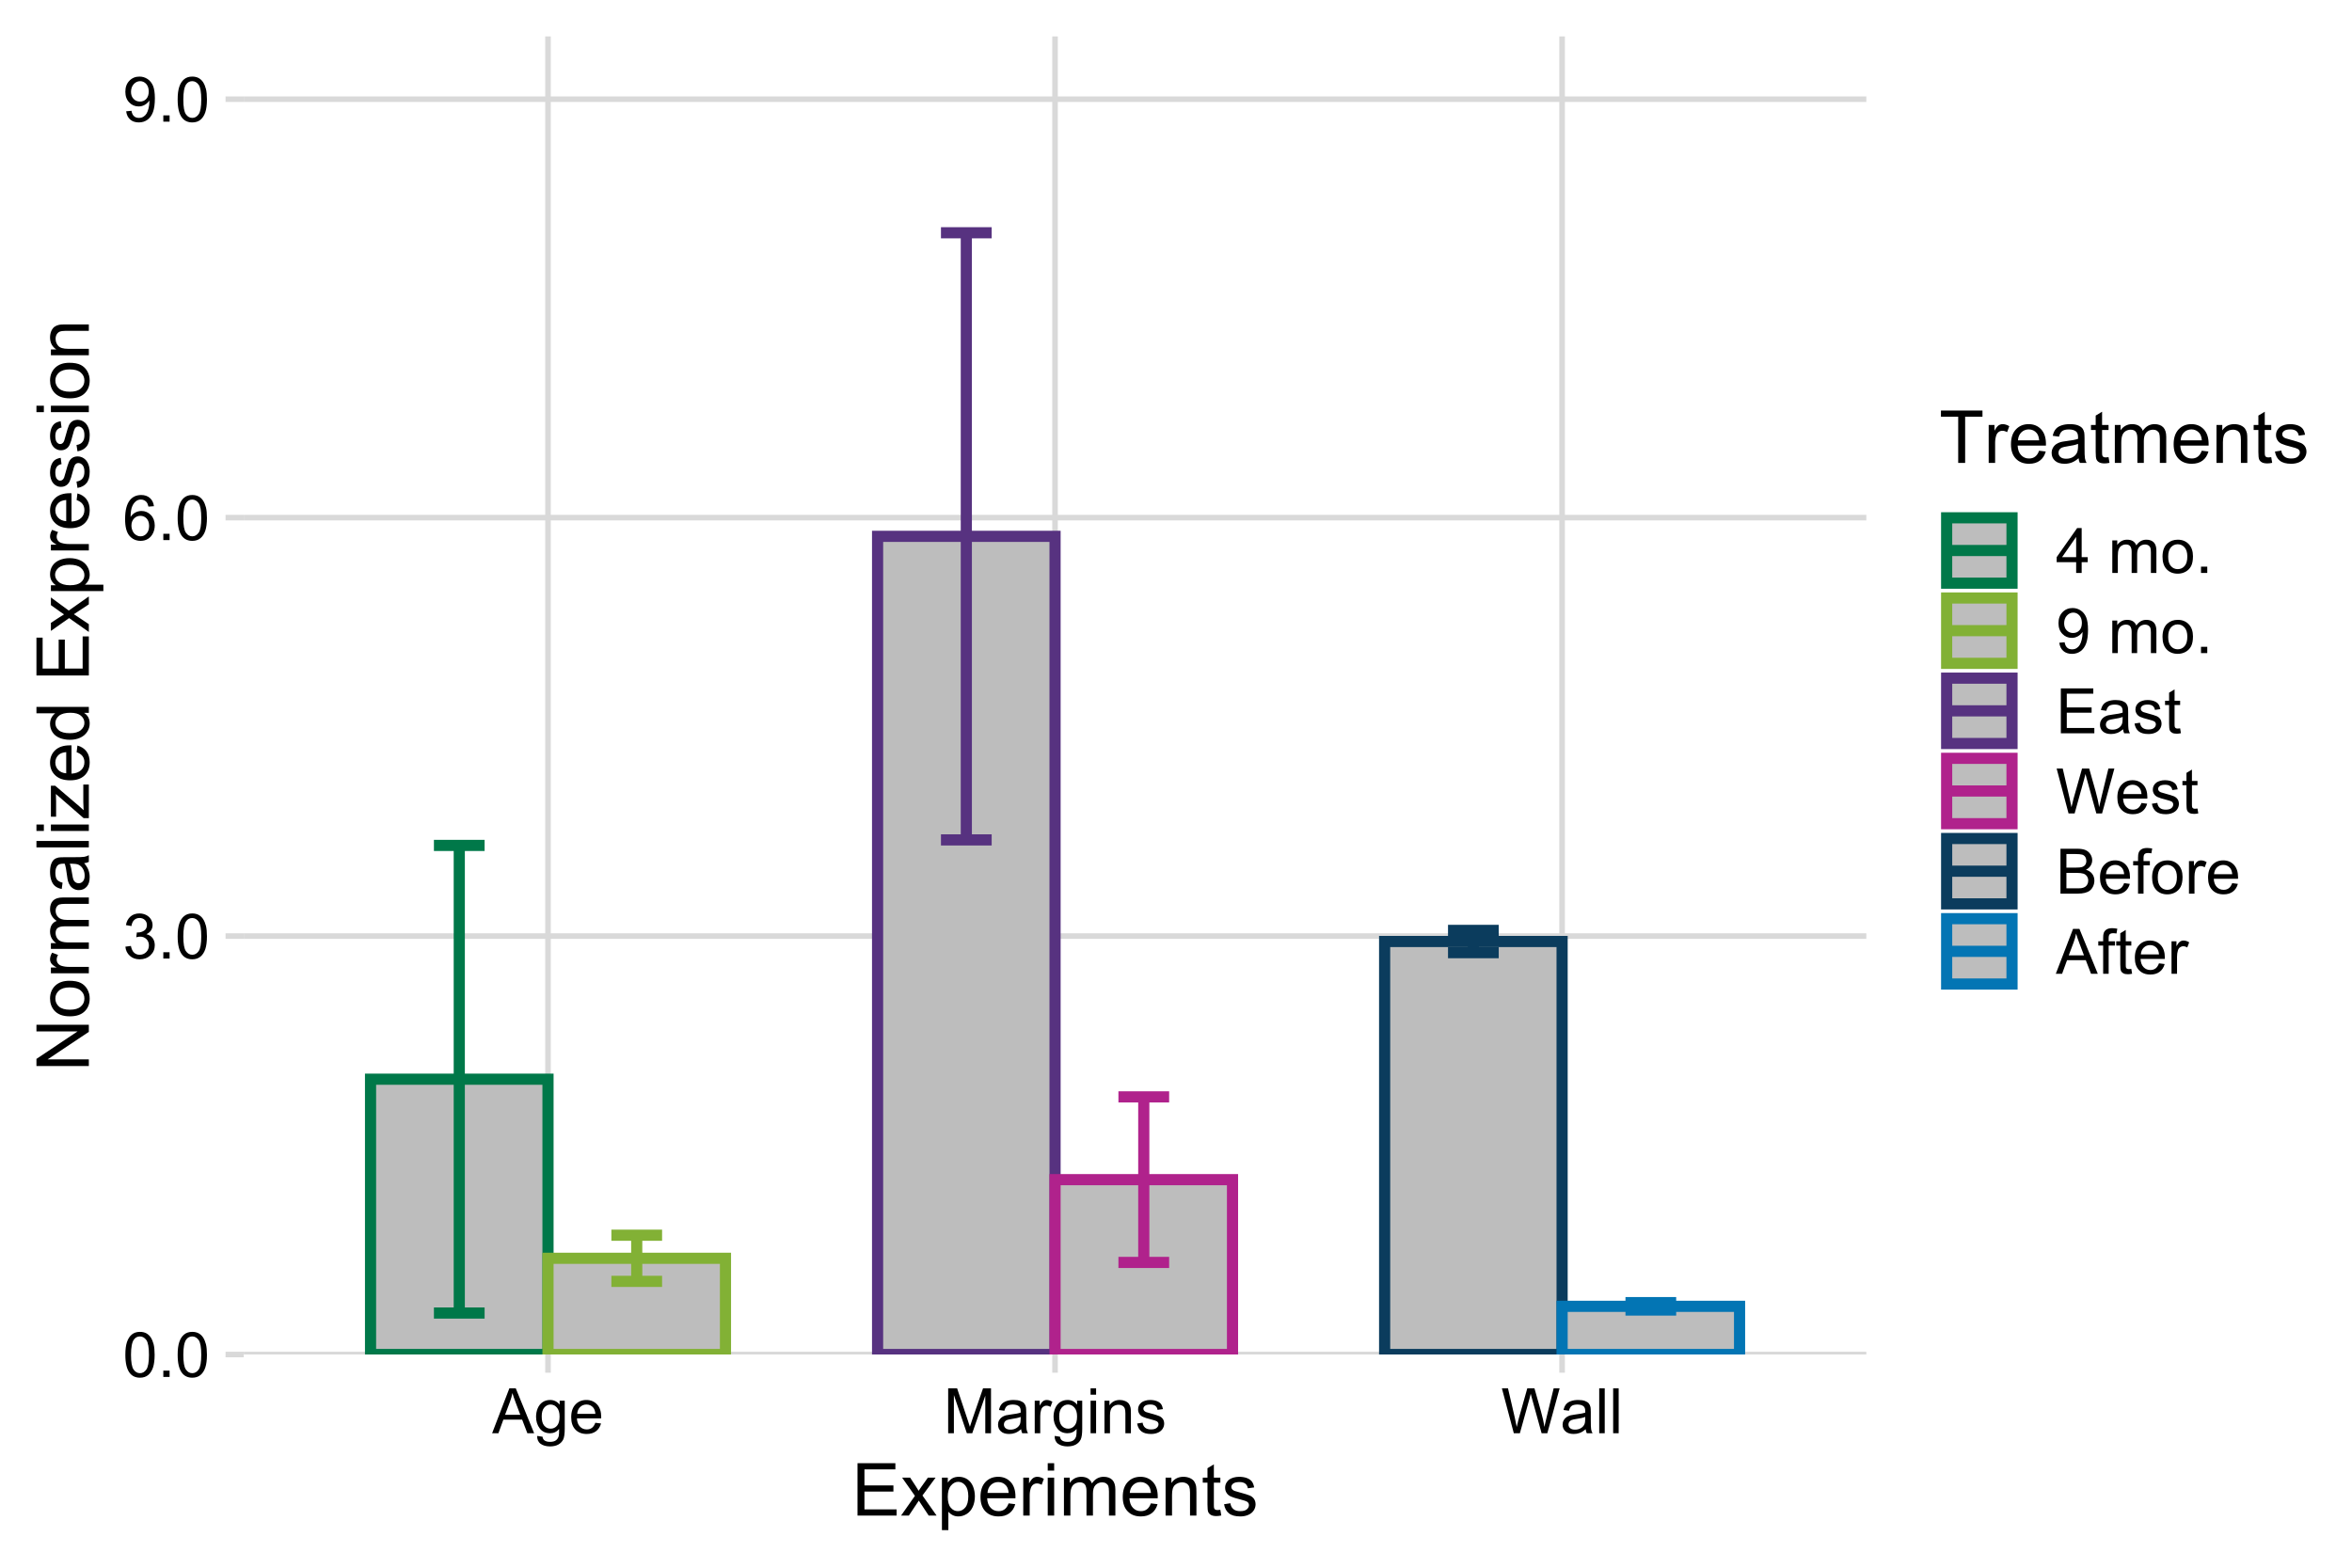 <?xml version="1.0" encoding="UTF-8" standalone="no"?>
<svg
   xmlns:dc="http://purl.org/dc/elements/1.1/"
   xmlns:cc="http://creativecommons.org/ns#"
   xmlns:rdf="http://www.w3.org/1999/02/22-rdf-syntax-ns#"
   xmlns:svg="http://www.w3.org/2000/svg"
   xmlns="http://www.w3.org/2000/svg"
   xmlns:xlink="http://www.w3.org/1999/xlink"
   xmlns:sodipodi="http://sodipodi.sourceforge.net/DTD/sodipodi-0.dtd"
   xmlns:inkscape="http://www.inkscape.org/namespaces/inkscape"
   width="450pt"
   height="300pt"
   viewBox="0 0 450 300"
   version="1.1"
   id="svg607"
   sodipodi:docname="Rplot.svg"
   inkscape:export-filename="C:\Users\hotta\Google Drive (hotta@iq.usp.br)\Artigos\21_shade\04_Nature_Plants\Scripts\02_figures\FigureS8\FigureS8plot.png"
   inkscape:export-xdpi="96"
   inkscape:export-ydpi="96"
   inkscape:version="0.92.3 (2405546, 2018-03-11)">
  <sodipodi:namedview
     pagecolor="#ffffff"
     bordercolor="#666666"
     borderopacity="1"
     objecttolerance="10"
     gridtolerance="10"
     guidetolerance="10"
     inkscape:pageopacity="0"
     inkscape:pageshadow="2"
     inkscape:window-width="1366"
     inkscape:window-height="705"
     id="namedview609"
     showgrid="false"
     inkscape:zoom="0.66939442"
     inkscape:cx="385.40531"
     inkscape:cy="259.53893"
     inkscape:window-x="-8"
     inkscape:window-y="760"
     inkscape:window-maximized="1"
     inkscape:current-layer="svg607" />
  <defs
     id="defs226">
    <g
       id="g167">
      <symbol
         overflow="visible"
         id="glyph0-0">
        <path
           style="stroke:none;"
           d="M 1.5 0 L 1.5 -7.5 L 7.5 -7.5 L 7.5 0 Z M 1.688 -0.188 L 7.312 -0.188 L 7.312 -7.312 L 1.688 -7.312 Z M 1.688 -0.188 "
           id="path2" />
      </symbol>
      <symbol
         overflow="visible"
         id="glyph0-1">
        <path
           style="stroke:none;"
           d="M 0.5 -4.234 C 0.496 -5.246 0.602 -6.062 0.812 -6.688 C 1.02 -7.305 1.328 -7.785 1.742 -8.121 C 2.148 -8.457 2.668 -8.625 3.297 -8.625 C 3.758 -8.625 4.164 -8.531 4.512 -8.348 C 4.855 -8.16 5.141 -7.891 5.371 -7.543 C 5.594 -7.191 5.773 -6.766 5.906 -6.266 C 6.035 -5.762 6.098 -5.086 6.102 -4.234 C 6.098 -3.227 5.996 -2.414 5.789 -1.797 C 5.578 -1.176 5.266 -0.695 4.859 -0.359 C 4.445 -0.02 3.926 0.145 3.297 0.148 C 2.465 0.145 1.816 -0.148 1.348 -0.742 C 0.781 -1.457 0.496 -2.621 0.5 -4.234 Z M 1.582 -4.234 C 1.582 -2.824 1.746 -1.887 2.074 -1.418 C 2.402 -0.949 2.809 -0.715 3.297 -0.719 C 3.777 -0.715 4.184 -0.949 4.52 -1.422 C 4.848 -1.887 5.016 -2.824 5.016 -4.234 C 5.016 -5.648 4.848 -6.59 4.52 -7.055 C 4.184 -7.516 3.773 -7.746 3.289 -7.75 C 2.801 -7.746 2.414 -7.543 2.125 -7.137 C 1.762 -6.613 1.582 -5.645 1.582 -4.234 Z M 1.582 -4.234 "
           id="path5" />
      </symbol>
      <symbol
         overflow="visible"
         id="glyph0-2">
        <path
           style="stroke:none;"
           d="M 1.09 0 L 1.09 -1.203 L 2.289 -1.203 L 2.289 0 Z M 1.09 0 "
           id="path8" />
      </symbol>
      <symbol
         overflow="visible"
         id="glyph0-3">
        <path
           style="stroke:none;"
           d="M 0.504 -2.266 L 1.559 -2.406 C 1.68 -1.809 1.883 -1.379 2.176 -1.113 C 2.465 -0.848 2.82 -0.715 3.242 -0.719 C 3.734 -0.715 4.152 -0.887 4.496 -1.234 C 4.832 -1.574 5.004 -2 5.008 -2.516 C 5.004 -2.996 4.848 -3.395 4.535 -3.711 C 4.219 -4.023 3.816 -4.184 3.328 -4.184 C 3.129 -4.184 2.879 -4.145 2.586 -4.066 L 2.703 -4.992 C 2.766 -4.984 2.824 -4.98 2.871 -4.98 C 3.32 -4.98 3.723 -5.098 4.086 -5.332 C 4.441 -5.566 4.621 -5.926 4.625 -6.414 C 4.621 -6.801 4.492 -7.121 4.23 -7.375 C 3.965 -7.629 3.625 -7.758 3.219 -7.758 C 2.805 -7.758 2.465 -7.629 2.191 -7.371 C 1.918 -7.113 1.742 -6.727 1.664 -6.211 L 0.609 -6.398 C 0.738 -7.105 1.031 -7.652 1.488 -8.043 C 1.941 -8.43 2.508 -8.625 3.195 -8.625 C 3.66 -8.625 4.094 -8.523 4.488 -8.324 C 4.879 -8.121 5.18 -7.848 5.391 -7.5 C 5.602 -7.148 5.707 -6.777 5.707 -6.391 C 5.707 -6.02 5.605 -5.684 5.406 -5.379 C 5.207 -5.074 4.914 -4.832 4.523 -4.652 C 5.031 -4.535 5.426 -4.289 5.707 -3.922 C 5.988 -3.547 6.129 -3.086 6.129 -2.539 C 6.129 -1.785 5.855 -1.148 5.309 -0.629 C 4.762 -0.105 4.07 0.152 3.234 0.152 C 2.477 0.152 1.848 -0.07 1.355 -0.52 C 0.855 -0.969 0.574 -1.551 0.504 -2.266 Z M 0.504 -2.266 "
           id="path11" />
      </symbol>
      <symbol
         overflow="visible"
         id="glyph0-4">
        <path
           style="stroke:none;"
           d="M 5.969 -6.484 L 4.922 -6.406 C 4.828 -6.812 4.695 -7.113 4.523 -7.305 C 4.234 -7.605 3.883 -7.758 3.469 -7.758 C 3.133 -7.758 2.836 -7.664 2.586 -7.477 C 2.25 -7.234 1.988 -6.879 1.797 -6.414 C 1.605 -5.949 1.508 -5.289 1.5 -4.43 C 1.754 -4.812 2.062 -5.098 2.434 -5.289 C 2.797 -5.473 3.184 -5.566 3.586 -5.57 C 4.289 -5.566 4.887 -5.309 5.383 -4.793 C 5.875 -4.277 6.121 -3.609 6.125 -2.789 C 6.121 -2.25 6.004 -1.746 5.773 -1.285 C 5.539 -0.82 5.223 -0.469 4.816 -0.223 C 4.41 0.023 3.949 0.145 3.434 0.148 C 2.555 0.145 1.836 -0.176 1.285 -0.82 C 0.727 -1.469 0.449 -2.535 0.453 -4.02 C 0.449 -5.676 0.758 -6.883 1.371 -7.641 C 1.902 -8.297 2.621 -8.625 3.531 -8.625 C 4.207 -8.625 4.762 -8.434 5.195 -8.055 C 5.625 -7.676 5.883 -7.152 5.969 -6.484 Z M 1.664 -2.781 C 1.664 -2.418 1.738 -2.07 1.895 -1.738 C 2.043 -1.406 2.262 -1.152 2.543 -0.98 C 2.82 -0.801 3.109 -0.715 3.414 -0.719 C 3.859 -0.715 4.242 -0.895 4.566 -1.258 C 4.883 -1.613 5.043 -2.102 5.047 -2.727 C 5.043 -3.316 4.887 -3.785 4.57 -4.129 C 4.25 -4.469 3.852 -4.641 3.375 -4.641 C 2.898 -4.641 2.492 -4.469 2.16 -4.129 C 1.828 -3.785 1.664 -3.336 1.664 -2.781 Z M 1.664 -2.781 "
           id="path14" />
      </symbol>
      <symbol
         overflow="visible"
         id="glyph0-5">
        <path
           style="stroke:none;"
           d="M 0.656 -1.984 L 1.672 -2.078 C 1.75 -1.602 1.914 -1.258 2.16 -1.043 C 2.398 -0.824 2.711 -0.715 3.094 -0.719 C 3.414 -0.715 3.695 -0.789 3.945 -0.941 C 4.188 -1.086 4.391 -1.285 4.547 -1.535 C 4.703 -1.785 4.832 -2.121 4.938 -2.543 C 5.043 -2.965 5.098 -3.395 5.098 -3.832 C 5.098 -3.879 5.094 -3.949 5.094 -4.043 C 4.875 -3.707 4.586 -3.434 4.227 -3.227 C 3.859 -3.016 3.465 -2.91 3.039 -2.914 C 2.328 -2.91 1.727 -3.168 1.238 -3.688 C 0.742 -4.199 0.496 -4.879 0.5 -5.727 C 0.496 -6.594 0.754 -7.297 1.27 -7.828 C 1.781 -8.359 2.426 -8.625 3.199 -8.625 C 3.758 -8.625 4.266 -8.473 4.73 -8.172 C 5.191 -7.871 5.543 -7.441 5.785 -6.887 C 6.023 -6.328 6.145 -5.523 6.148 -4.469 C 6.145 -3.371 6.027 -2.496 5.789 -1.848 C 5.547 -1.195 5.191 -0.703 4.723 -0.363 C 4.254 -0.023 3.703 0.145 3.07 0.148 C 2.398 0.145 1.848 -0.039 1.422 -0.41 C 0.996 -0.785 0.742 -1.309 0.656 -1.984 Z M 4.977 -5.777 C 4.973 -6.383 4.812 -6.863 4.492 -7.219 C 4.168 -7.57 3.781 -7.746 3.328 -7.75 C 2.859 -7.746 2.449 -7.555 2.102 -7.176 C 1.754 -6.789 1.582 -6.293 1.582 -5.688 C 1.582 -5.137 1.746 -4.691 2.074 -4.355 C 2.402 -4.012 2.809 -3.844 3.297 -3.844 C 3.785 -3.844 4.188 -4.012 4.504 -4.355 C 4.816 -4.691 4.973 -5.168 4.977 -5.777 Z M 4.977 -5.777 "
           id="path17" />
      </symbol>
      <symbol
         overflow="visible"
         id="glyph0-6">
        <path
           style="stroke:none;"
           d="M -0.016 0 L 3.281 -8.59 L 4.508 -8.59 L 8.023 0 L 6.727 0 L 5.727 -2.602 L 2.133 -2.602 L 1.188 0 Z M 2.461 -3.527 L 5.375 -3.527 L 4.477 -5.906 C 4.203 -6.629 4 -7.223 3.867 -7.688 C 3.758 -7.133 3.602 -6.586 3.406 -6.047 Z M 2.461 -3.527 "
           id="path20" />
      </symbol>
      <symbol
         overflow="visible"
         id="glyph0-7">
        <path
           style="stroke:none;"
           d="M 0.598 0.516 L 1.625 0.668 C 1.664 0.98 1.785 1.211 1.98 1.359 C 2.242 1.555 2.598 1.652 3.055 1.652 C 3.539 1.652 3.918 1.555 4.184 1.359 C 4.449 1.164 4.629 0.891 4.723 0.539 C 4.777 0.324 4.801 -0.125 4.797 -0.812 C 4.336 -0.27 3.762 0 3.078 0 C 2.219 0 1.559 -0.309 1.09 -0.926 C 0.621 -1.543 0.387 -2.281 0.387 -3.148 C 0.387 -3.738 0.492 -4.285 0.707 -4.789 C 0.922 -5.289 1.234 -5.68 1.645 -5.953 C 2.051 -6.227 2.531 -6.363 3.082 -6.363 C 3.816 -6.363 4.422 -6.066 4.898 -5.473 L 4.898 -6.223 L 5.871 -6.223 L 5.871 -0.844 C 5.871 0.125 5.77 0.809 5.574 1.215 C 5.375 1.613 5.062 1.934 4.637 2.172 C 4.207 2.402 3.684 2.52 3.059 2.523 C 2.316 2.52 1.715 2.352 1.258 2.023 C 0.801 1.688 0.582 1.188 0.598 0.516 Z M 1.469 -3.223 C 1.465 -2.406 1.629 -1.809 1.957 -1.438 C 2.281 -1.059 2.688 -0.871 3.176 -0.875 C 3.66 -0.871 4.066 -1.059 4.395 -1.434 C 4.723 -1.805 4.887 -2.391 4.887 -3.188 C 4.887 -3.945 4.715 -4.52 4.379 -4.91 C 4.039 -5.297 3.633 -5.488 3.156 -5.492 C 2.684 -5.488 2.285 -5.297 1.961 -4.918 C 1.629 -4.535 1.465 -3.973 1.469 -3.223 Z M 1.469 -3.223 "
           id="path23" />
      </symbol>
      <symbol
         overflow="visible"
         id="glyph0-8">
        <path
           style="stroke:none;"
           d="M 5.051 -2.004 L 6.141 -1.867 C 5.969 -1.23 5.648 -0.738 5.184 -0.387 C 4.719 -0.035 4.125 0.141 3.406 0.141 C 2.492 0.141 1.77 -0.137 1.238 -0.699 C 0.699 -1.254 0.434 -2.043 0.438 -3.059 C 0.434 -4.105 0.703 -4.918 1.246 -5.496 C 1.781 -6.074 2.48 -6.363 3.344 -6.363 C 4.176 -6.363 4.855 -6.078 5.383 -5.512 C 5.91 -4.945 6.176 -4.148 6.176 -3.125 C 6.176 -3.059 6.172 -2.965 6.172 -2.844 L 1.531 -2.844 C 1.562 -2.156 1.758 -1.633 2.109 -1.27 C 2.457 -0.906 2.891 -0.727 3.41 -0.727 C 3.797 -0.727 4.125 -0.828 4.402 -1.031 C 4.672 -1.234 4.891 -1.559 5.051 -2.004 Z M 1.586 -3.711 L 5.062 -3.711 C 5.016 -4.227 4.883 -4.621 4.664 -4.887 C 4.328 -5.293 3.891 -5.496 3.359 -5.496 C 2.871 -5.496 2.465 -5.332 2.137 -5.008 C 1.805 -4.684 1.621 -4.25 1.586 -3.711 Z M 1.586 -3.711 "
           id="path26" />
      </symbol>
      <symbol
         overflow="visible"
         id="glyph0-9">
        <path
           style="stroke:none;"
           d="M 0.891 0 L 0.891 -8.59 L 2.602 -8.59 L 4.633 -2.508 C 4.816 -1.938 4.953 -1.512 5.047 -1.234 C 5.141 -1.543 5.293 -2.004 5.5 -2.613 L 7.559 -8.59 L 9.086 -8.59 L 9.086 0 L 7.992 0 L 7.992 -7.188 L 5.496 0 L 4.469 0 L 1.984 -7.312 L 1.984 0 Z M 0.891 0 "
           id="path29" />
      </symbol>
      <symbol
         overflow="visible"
         id="glyph0-10">
        <path
           style="stroke:none;"
           d="M 4.852 -0.766 C 4.461 -0.434 4.082 -0.199 3.723 -0.062 C 3.355 0.074 2.969 0.141 2.562 0.141 C 1.875 0.141 1.352 -0.023 0.984 -0.359 C 0.617 -0.688 0.434 -1.117 0.434 -1.641 C 0.434 -1.945 0.5 -2.223 0.641 -2.473 C 0.777 -2.723 0.961 -2.926 1.188 -3.082 C 1.41 -3.234 1.664 -3.348 1.945 -3.43 C 2.152 -3.477 2.465 -3.531 2.883 -3.586 C 3.734 -3.688 4.359 -3.809 4.766 -3.949 C 4.766 -4.09 4.77 -4.18 4.77 -4.227 C 4.77 -4.648 4.668 -4.953 4.469 -5.133 C 4.199 -5.371 3.801 -5.488 3.27 -5.492 C 2.77 -5.488 2.402 -5.402 2.168 -5.23 C 1.934 -5.055 1.758 -4.746 1.648 -4.305 L 0.617 -4.445 C 0.707 -4.887 0.863 -5.242 1.078 -5.516 C 1.289 -5.781 1.598 -5.992 2.008 -6.141 C 2.41 -6.289 2.883 -6.363 3.422 -6.363 C 3.953 -6.363 4.383 -6.301 4.715 -6.176 C 5.047 -6.051 5.293 -5.891 5.449 -5.703 C 5.605 -5.512 5.715 -5.273 5.777 -4.984 C 5.809 -4.805 5.824 -4.48 5.828 -4.016 L 5.828 -2.609 C 5.824 -1.625 5.848 -1.004 5.895 -0.746 C 5.941 -0.484 6.031 -0.238 6.164 0 L 5.062 0 C 4.953 -0.219 4.883 -0.473 4.852 -0.766 Z M 4.766 -3.125 C 4.375 -2.965 3.801 -2.832 3.039 -2.727 C 2.605 -2.66 2.301 -2.59 2.121 -2.516 C 1.941 -2.434 1.801 -2.32 1.703 -2.172 C 1.605 -2.02 1.559 -1.852 1.559 -1.672 C 1.559 -1.387 1.664 -1.152 1.875 -0.969 C 2.086 -0.777 2.398 -0.684 2.812 -0.688 C 3.219 -0.684 3.578 -0.773 3.895 -0.953 C 4.211 -1.129 4.445 -1.371 4.594 -1.68 C 4.707 -1.918 4.762 -2.27 4.766 -2.734 Z M 4.766 -3.125 "
           id="path32" />
      </symbol>
      <symbol
         overflow="visible"
         id="glyph0-11">
        <path
           style="stroke:none;"
           d="M 0.781 0 L 0.781 -6.223 L 1.727 -6.223 L 1.727 -5.281 C 1.969 -5.719 2.191 -6.012 2.398 -6.152 C 2.602 -6.293 2.828 -6.363 3.078 -6.363 C 3.43 -6.363 3.793 -6.25 4.16 -6.023 L 3.797 -5.047 C 3.539 -5.195 3.281 -5.273 3.023 -5.273 C 2.793 -5.273 2.586 -5.203 2.402 -5.066 C 2.215 -4.926 2.082 -4.734 2.008 -4.488 C 1.891 -4.113 1.832 -3.703 1.836 -3.258 L 1.836 0 Z M 0.781 0 "
           id="path35" />
      </symbol>
      <symbol
         overflow="visible"
         id="glyph0-12">
        <path
           style="stroke:none;"
           d="M 0.797 -7.375 L 0.797 -8.59 L 1.852 -8.59 L 1.852 -7.375 Z M 0.797 0 L 0.797 -6.223 L 1.852 -6.223 L 1.852 0 Z M 0.797 0 "
           id="path38" />
      </symbol>
      <symbol
         overflow="visible"
         id="glyph0-13">
        <path
           style="stroke:none;"
           d="M 0.789 0 L 0.789 -6.223 L 1.742 -6.223 L 1.742 -5.336 C 2.195 -6.02 2.855 -6.363 3.719 -6.363 C 4.09 -6.363 4.434 -6.293 4.754 -6.16 C 5.066 -6.023 5.305 -5.848 5.461 -5.633 C 5.617 -5.41 5.727 -5.152 5.789 -4.852 C 5.828 -4.656 5.848 -4.312 5.848 -3.828 L 5.848 0 L 4.793 0 L 4.793 -3.785 C 4.793 -4.215 4.75 -4.535 4.668 -4.75 C 4.586 -4.961 4.441 -5.129 4.234 -5.258 C 4.023 -5.383 3.777 -5.449 3.5 -5.449 C 3.047 -5.449 2.66 -5.305 2.332 -5.02 C 2.004 -4.734 1.84 -4.195 1.844 -3.398 L 1.844 0 Z M 0.789 0 "
           id="path41" />
      </symbol>
      <symbol
         overflow="visible"
         id="glyph0-14">
        <path
           style="stroke:none;"
           d="M 0.367 -1.859 L 1.414 -2.023 C 1.469 -1.602 1.633 -1.281 1.902 -1.059 C 2.168 -0.836 2.543 -0.727 3.023 -0.727 C 3.508 -0.727 3.867 -0.824 4.102 -1.023 C 4.336 -1.219 4.453 -1.449 4.453 -1.719 C 4.453 -1.953 4.348 -2.141 4.141 -2.281 C 3.996 -2.371 3.637 -2.492 3.062 -2.637 C 2.289 -2.832 1.754 -3 1.457 -3.145 C 1.156 -3.285 0.93 -3.48 0.777 -3.734 C 0.621 -3.984 0.543 -4.266 0.547 -4.57 C 0.543 -4.844 0.605 -5.098 0.734 -5.34 C 0.859 -5.574 1.035 -5.773 1.254 -5.93 C 1.418 -6.047 1.641 -6.148 1.926 -6.234 C 2.207 -6.32 2.512 -6.363 2.836 -6.363 C 3.324 -6.363 3.75 -6.293 4.121 -6.152 C 4.488 -6.012 4.762 -5.82 4.938 -5.578 C 5.113 -5.336 5.234 -5.016 5.305 -4.617 L 4.273 -4.477 C 4.223 -4.797 4.086 -5.047 3.863 -5.227 C 3.637 -5.406 3.32 -5.496 2.914 -5.496 C 2.426 -5.496 2.082 -5.414 1.875 -5.254 C 1.664 -5.094 1.559 -4.906 1.562 -4.695 C 1.559 -4.555 1.602 -4.434 1.695 -4.324 C 1.773 -4.211 1.91 -4.117 2.098 -4.043 C 2.203 -4.004 2.512 -3.914 3.031 -3.773 C 3.773 -3.574 4.293 -3.41 4.59 -3.285 C 4.879 -3.156 5.113 -2.973 5.285 -2.73 C 5.453 -2.488 5.535 -2.188 5.539 -1.828 C 5.535 -1.477 5.434 -1.145 5.23 -0.832 C 5.023 -0.52 4.727 -0.277 4.34 -0.113 C 3.953 0.059 3.516 0.141 3.031 0.141 C 2.219 0.141 1.602 -0.027 1.18 -0.363 C 0.754 -0.699 0.484 -1.195 0.367 -1.859 Z M 0.367 -1.859 "
           id="path44" />
      </symbol>
      <symbol
         overflow="visible"
         id="glyph0-15">
        <path
           style="stroke:none;"
           d="M 2.426 0 L 0.148 -8.59 L 1.312 -8.59 L 2.617 -2.961 C 2.754 -2.367 2.875 -1.781 2.984 -1.203 C 3.199 -2.117 3.328 -2.648 3.367 -2.789 L 5.004 -8.59 L 6.375 -8.59 L 7.605 -4.242 C 7.914 -3.164 8.137 -2.148 8.273 -1.203 C 8.383 -1.742 8.523 -2.367 8.703 -3.07 L 10.047 -8.59 L 11.191 -8.59 L 8.836 0 L 7.742 0 L 5.93 -6.547 C 5.777 -7.09 5.688 -7.426 5.66 -7.555 C 5.566 -7.156 5.48 -6.82 5.406 -6.547 L 3.586 0 Z M 2.426 0 "
           id="path47" />
      </symbol>
      <symbol
         overflow="visible"
         id="glyph0-16">
        <path
           style="stroke:none;"
           d="M 0.766 0 L 0.766 -8.59 L 1.82 -8.59 L 1.82 0 Z M 0.766 0 "
           id="path50" />
      </symbol>
      <symbol
         overflow="visible"
         id="glyph0-17">
        <path
           style="stroke:none;"
           d="M 3.879 0 L 3.879 -2.055 L 0.152 -2.055 L 0.152 -3.023 L 4.07 -8.59 L 4.934 -8.59 L 4.934 -3.023 L 6.094 -3.023 L 6.094 -2.055 L 4.934 -2.055 L 4.934 0 Z M 3.879 -3.023 L 3.879 -6.898 L 1.188 -3.023 Z M 3.879 -3.023 "
           id="path53" />
      </symbol>
      <symbol
         overflow="visible"
         id="glyph0-18">
        <path
           style="stroke:none;"
           d=""
           id="path56" />
      </symbol>
      <symbol
         overflow="visible"
         id="glyph0-19">
        <path
           style="stroke:none;"
           d="M 0.789 0 L 0.789 -6.223 L 1.734 -6.223 L 1.734 -5.352 C 1.93 -5.648 2.188 -5.895 2.512 -6.082 C 2.836 -6.27 3.207 -6.363 3.621 -6.363 C 4.082 -6.363 4.457 -6.266 4.754 -6.074 C 5.043 -5.883 5.254 -5.617 5.379 -5.273 C 5.871 -6 6.512 -6.363 7.301 -6.363 C 7.918 -6.363 8.391 -6.191 8.723 -5.848 C 9.055 -5.504 9.223 -4.977 9.223 -4.273 L 9.223 0 L 8.172 0 L 8.172 -3.922 C 8.168 -4.34 8.133 -4.645 8.07 -4.832 C 8 -5.016 7.879 -5.164 7.699 -5.277 C 7.52 -5.391 7.309 -5.449 7.066 -5.449 C 6.629 -5.449 6.266 -5.301 5.977 -5.012 C 5.688 -4.719 5.543 -4.254 5.543 -3.617 L 5.543 0 L 4.488 0 L 4.488 -4.043 C 4.488 -4.512 4.402 -4.863 4.23 -5.098 C 4.059 -5.332 3.777 -5.449 3.387 -5.449 C 3.09 -5.449 2.812 -5.371 2.562 -5.215 C 2.309 -5.059 2.129 -4.828 2.016 -4.527 C 1.898 -4.227 1.84 -3.793 1.844 -3.227 L 1.844 0 Z M 0.789 0 "
           id="path59" />
      </symbol>
      <symbol
         overflow="visible"
         id="glyph0-20">
        <path
           style="stroke:none;"
           d="M 0.398 -3.109 C 0.398 -4.262 0.719 -5.117 1.359 -5.672 C 1.895 -6.133 2.547 -6.363 3.316 -6.363 C 4.172 -6.363 4.871 -6.082 5.414 -5.52 C 5.953 -4.957 6.223 -4.184 6.227 -3.199 C 6.223 -2.398 6.102 -1.766 5.867 -1.309 C 5.625 -0.848 5.277 -0.492 4.82 -0.238 C 4.359 0.016 3.859 0.141 3.316 0.141 C 2.441 0.141 1.734 -0.137 1.203 -0.695 C 0.664 -1.254 0.398 -2.059 0.398 -3.109 Z M 1.484 -3.109 C 1.48 -2.309 1.656 -1.711 2.004 -1.32 C 2.348 -0.922 2.785 -0.727 3.316 -0.727 C 3.84 -0.727 4.273 -0.926 4.621 -1.324 C 4.969 -1.723 5.145 -2.328 5.145 -3.148 C 5.145 -3.914 4.969 -4.496 4.617 -4.895 C 4.266 -5.289 3.832 -5.488 3.316 -5.492 C 2.785 -5.488 2.348 -5.293 2.004 -4.898 C 1.656 -4.5 1.48 -3.902 1.484 -3.109 Z M 1.484 -3.109 "
           id="path62" />
      </symbol>
      <symbol
         overflow="visible"
         id="glyph0-21">
        <path
           style="stroke:none;"
           d="M 0.949 0 L 0.949 -8.59 L 7.16 -8.59 L 7.16 -7.578 L 2.086 -7.578 L 2.086 -4.945 L 6.836 -4.945 L 6.836 -3.938 L 2.086 -3.938 L 2.086 -1.016 L 7.359 -1.016 L 7.359 0 Z M 0.949 0 "
           id="path65" />
      </symbol>
      <symbol
         overflow="visible"
         id="glyph0-22">
        <path
           style="stroke:none;"
           d="M 3.094 -0.945 L 3.246 -0.012 C 2.949 0.051 2.684 0.082 2.449 0.082 C 2.066 0.082 1.77 0.023 1.559 -0.098 C 1.348 -0.219 1.199 -0.379 1.113 -0.578 C 1.027 -0.773 0.984 -1.188 0.984 -1.82 L 0.984 -5.402 L 0.211 -5.402 L 0.211 -6.223 L 0.984 -6.223 L 0.984 -7.766 L 2.031 -8.398 L 2.031 -6.223 L 3.094 -6.223 L 3.094 -5.402 L 2.031 -5.402 L 2.031 -1.766 C 2.027 -1.461 2.047 -1.27 2.086 -1.184 C 2.125 -1.098 2.184 -1.027 2.27 -0.977 C 2.352 -0.926 2.473 -0.902 2.633 -0.902 C 2.742 -0.902 2.898 -0.914 3.094 -0.945 Z M 3.094 -0.945 "
           id="path68" />
      </symbol>
      <symbol
         overflow="visible"
         id="glyph0-23">
        <path
           style="stroke:none;"
           d="M 0.879 0 L 0.879 -8.59 L 4.102 -8.59 C 4.758 -8.59 5.281 -8.5 5.68 -8.328 C 6.07 -8.152 6.383 -7.887 6.609 -7.527 C 6.836 -7.164 6.949 -6.785 6.949 -6.391 C 6.949 -6.023 6.848 -5.68 6.648 -5.355 C 6.449 -5.027 6.148 -4.766 5.75 -4.57 C 6.266 -4.418 6.664 -4.156 6.945 -3.793 C 7.223 -3.422 7.363 -2.988 7.367 -2.492 C 7.363 -2.086 7.277 -1.711 7.109 -1.367 C 6.938 -1.02 6.73 -0.754 6.48 -0.57 C 6.23 -0.379 5.914 -0.238 5.539 -0.145 C 5.16 -0.047 4.699 0 4.156 0 Z M 2.016 -4.98 L 3.875 -4.98 C 4.375 -4.98 4.738 -5.012 4.957 -5.078 C 5.246 -5.164 5.461 -5.309 5.609 -5.508 C 5.75 -5.703 5.824 -5.953 5.828 -6.258 C 5.824 -6.543 5.758 -6.793 5.625 -7.012 C 5.488 -7.227 5.293 -7.375 5.039 -7.457 C 4.781 -7.535 4.344 -7.574 3.734 -7.578 L 2.016 -7.578 Z M 2.016 -1.016 L 4.156 -1.016 C 4.516 -1.012 4.773 -1.027 4.93 -1.055 C 5.188 -1.102 5.406 -1.18 5.582 -1.289 C 5.758 -1.398 5.902 -1.555 6.016 -1.766 C 6.129 -1.969 6.188 -2.211 6.188 -2.492 C 6.188 -2.805 6.105 -3.082 5.941 -3.324 C 5.777 -3.559 5.547 -3.727 5.258 -3.824 C 4.961 -3.918 4.543 -3.965 4 -3.969 L 2.016 -3.969 Z M 2.016 -1.016 "
           id="path71" />
      </symbol>
      <symbol
         overflow="visible"
         id="glyph0-24">
        <path
           style="stroke:none;"
           d="M 1.043 0 L 1.043 -5.402 L 0.109 -5.402 L 0.109 -6.223 L 1.043 -6.223 L 1.043 -6.883 C 1.043 -7.301 1.078 -7.613 1.156 -7.816 C 1.25 -8.09 1.43 -8.309 1.688 -8.48 C 1.945 -8.645 2.305 -8.73 2.766 -8.734 C 3.062 -8.73 3.391 -8.695 3.75 -8.633 L 3.594 -7.711 C 3.371 -7.75 3.164 -7.77 2.969 -7.77 C 2.648 -7.77 2.422 -7.699 2.293 -7.562 C 2.156 -7.426 2.09 -7.172 2.094 -6.797 L 2.094 -6.223 L 3.305 -6.223 L 3.305 -5.402 L 2.094 -5.402 L 2.094 0 Z M 1.043 0 "
           id="path74" />
      </symbol>
      <symbol
         overflow="visible"
         id="glyph1-0">
        <path
           style="stroke:none;"
           d="M 1.75 0 L 1.75 -8.75 L 8.75 -8.75 L 8.75 0 Z M 1.969 -0.219 L 8.531 -0.219 L 8.531 -8.531 L 1.969 -8.531 Z M 1.969 -0.219 "
           id="path77" />
      </symbol>
      <symbol
         overflow="visible"
         id="glyph1-1">
        <path
           style="stroke:none;"
           d="M 1.109 0 L 1.109 -10.023 L 8.352 -10.023 L 8.352 -8.84 L 2.434 -8.84 L 2.434 -5.77 L 7.977 -5.77 L 7.977 -4.594 L 2.434 -4.594 L 2.434 -1.184 L 8.586 -1.184 L 8.586 0 Z M 1.109 0 "
           id="path80" />
      </symbol>
      <symbol
         overflow="visible"
         id="glyph1-2">
        <path
           style="stroke:none;"
           d="M 0.102 0 L 2.754 -3.773 L 0.301 -7.258 L 1.84 -7.258 L 2.953 -5.559 C 3.16 -5.23 3.328 -4.957 3.461 -4.742 C 3.656 -5.039 3.84 -5.309 4.012 -5.543 L 5.234 -7.258 L 6.707 -7.258 L 4.195 -3.844 L 6.898 0 L 5.387 0 L 3.898 -2.258 L 3.5 -2.863 L 1.594 0 Z M 0.102 0 "
           id="path83" />
      </symbol>
      <symbol
         overflow="visible"
         id="glyph1-3">
        <path
           style="stroke:none;"
           d="M 0.922 2.781 L 0.922 -7.258 L 2.043 -7.258 L 2.043 -6.316 C 2.305 -6.684 2.602 -6.957 2.938 -7.145 C 3.266 -7.324 3.672 -7.418 4.148 -7.422 C 4.766 -7.418 5.312 -7.258 5.789 -6.945 C 6.262 -6.625 6.617 -6.176 6.863 -5.594 C 7.102 -5.012 7.223 -4.375 7.227 -3.684 C 7.223 -2.938 7.09 -2.27 6.824 -1.676 C 6.555 -1.082 6.168 -0.625 5.664 -0.309 C 5.152 0.008 4.617 0.164 4.062 0.164 C 3.648 0.164 3.281 0.078 2.957 -0.094 C 2.629 -0.266 2.359 -0.484 2.152 -0.75 L 2.152 2.781 Z M 2.039 -3.59 C 2.039 -2.652 2.227 -1.961 2.605 -1.516 C 2.98 -1.066 3.438 -0.844 3.977 -0.848 C 4.52 -0.844 4.988 -1.074 5.383 -1.539 C 5.77 -2 5.965 -2.719 5.969 -3.691 C 5.965 -4.613 5.773 -5.305 5.398 -5.77 C 5.016 -6.227 4.562 -6.457 4.031 -6.461 C 3.508 -6.457 3.043 -6.211 2.641 -5.727 C 2.238 -5.234 2.039 -4.523 2.039 -3.59 Z M 2.039 -3.59 "
           id="path86" />
      </symbol>
      <symbol
         overflow="visible"
         id="glyph1-4">
        <path
           style="stroke:none;"
           d="M 5.891 -2.336 L 7.164 -2.18 C 6.961 -1.438 6.59 -0.859 6.047 -0.449 C 5.504 -0.039 4.812 0.164 3.973 0.164 C 2.91 0.164 2.066 -0.16 1.445 -0.816 C 0.82 -1.465 0.508 -2.383 0.512 -3.57 C 0.508 -4.785 0.824 -5.734 1.453 -6.41 C 2.082 -7.082 2.898 -7.418 3.902 -7.422 C 4.871 -7.418 5.664 -7.086 6.281 -6.43 C 6.895 -5.766 7.199 -4.84 7.203 -3.645 C 7.199 -3.57 7.199 -3.461 7.199 -3.316 L 1.785 -3.316 C 1.828 -2.516 2.055 -1.902 2.461 -1.48 C 2.867 -1.055 3.371 -0.844 3.977 -0.848 C 4.426 -0.844 4.812 -0.961 5.133 -1.203 C 5.453 -1.438 5.703 -1.816 5.891 -2.336 Z M 1.852 -4.328 L 5.906 -4.328 C 5.852 -4.934 5.695 -5.391 5.441 -5.703 C 5.047 -6.172 4.539 -6.41 3.918 -6.414 C 3.352 -6.41 2.875 -6.219 2.492 -5.844 C 2.102 -5.461 1.891 -4.957 1.852 -4.328 Z M 1.852 -4.328 "
           id="path89" />
      </symbol>
      <symbol
         overflow="visible"
         id="glyph1-5">
        <path
           style="stroke:none;"
           d="M 0.91 0 L 0.91 -7.258 L 2.016 -7.258 L 2.016 -6.16 C 2.297 -6.668 2.555 -7.008 2.797 -7.176 C 3.031 -7.336 3.297 -7.418 3.59 -7.422 C 4 -7.418 4.422 -7.285 4.852 -7.027 L 4.43 -5.887 C 4.125 -6.062 3.824 -6.152 3.527 -6.152 C 3.258 -6.152 3.016 -6.07 2.801 -5.91 C 2.586 -5.746 2.434 -5.52 2.344 -5.234 C 2.207 -4.793 2.137 -4.316 2.141 -3.801 L 2.141 0 Z M 0.91 0 "
           id="path92" />
      </symbol>
      <symbol
         overflow="visible"
         id="glyph1-6">
        <path
           style="stroke:none;"
           d="M 0.93 -8.605 L 0.93 -10.023 L 2.16 -10.023 L 2.16 -8.605 Z M 0.93 0 L 0.93 -7.258 L 2.16 -7.258 L 2.16 0 Z M 0.93 0 "
           id="path95" />
      </symbol>
      <symbol
         overflow="visible"
         id="glyph1-7">
        <path
           style="stroke:none;"
           d="M 0.922 0 L 0.922 -7.258 L 2.023 -7.258 L 2.023 -6.242 C 2.25 -6.594 2.555 -6.879 2.934 -7.098 C 3.309 -7.309 3.738 -7.418 4.227 -7.422 C 4.758 -7.418 5.199 -7.305 5.547 -7.086 C 5.887 -6.859 6.129 -6.551 6.273 -6.152 C 6.848 -6.996 7.594 -7.418 8.516 -7.422 C 9.234 -7.418 9.789 -7.219 10.176 -6.824 C 10.562 -6.422 10.758 -5.809 10.758 -4.984 L 10.758 0 L 9.535 0 L 9.535 -4.574 C 9.531 -5.062 9.492 -5.418 9.414 -5.637 C 9.332 -5.852 9.188 -6.023 8.98 -6.16 C 8.77 -6.289 8.523 -6.355 8.242 -6.359 C 7.73 -6.355 7.309 -6.188 6.973 -5.848 C 6.637 -5.508 6.469 -4.965 6.469 -4.219 L 6.469 0 L 5.234 0 L 5.234 -4.719 C 5.23 -5.262 5.133 -5.672 4.934 -5.949 C 4.73 -6.219 4.402 -6.355 3.953 -6.359 C 3.602 -6.355 3.281 -6.266 2.988 -6.086 C 2.695 -5.902 2.48 -5.637 2.352 -5.285 C 2.215 -4.934 2.148 -4.426 2.152 -3.766 L 2.152 0 Z M 0.922 0 "
           id="path98" />
      </symbol>
      <symbol
         overflow="visible"
         id="glyph1-8">
        <path
           style="stroke:none;"
           d="M 0.922 0 L 0.922 -7.258 L 2.031 -7.258 L 2.031 -6.227 C 2.559 -7.02 3.328 -7.418 4.34 -7.422 C 4.773 -7.418 5.176 -7.34 5.547 -7.188 C 5.91 -7.027 6.184 -6.82 6.371 -6.57 C 6.551 -6.312 6.68 -6.012 6.754 -5.66 C 6.797 -5.434 6.82 -5.035 6.82 -4.465 L 6.82 0 L 5.594 0 L 5.594 -4.414 C 5.59 -4.914 5.543 -5.289 5.449 -5.539 C 5.352 -5.785 5.18 -5.984 4.938 -6.137 C 4.691 -6.281 4.406 -6.355 4.082 -6.359 C 3.555 -6.355 3.102 -6.191 2.723 -5.859 C 2.34 -5.523 2.148 -4.891 2.152 -3.965 L 2.152 0 Z M 0.922 0 "
           id="path101" />
      </symbol>
      <symbol
         overflow="visible"
         id="glyph1-9">
        <path
           style="stroke:none;"
           d="M 3.609 -1.102 L 3.789 -0.016 C 3.438 0.059 3.129 0.094 2.859 0.094 C 2.41 0.094 2.062 0.023 1.816 -0.117 C 1.57 -0.258 1.395 -0.441 1.297 -0.672 C 1.195 -0.902 1.148 -1.387 1.148 -2.125 L 1.148 -6.305 L 0.246 -6.305 L 0.246 -7.258 L 1.148 -7.258 L 1.148 -9.059 L 2.371 -9.797 L 2.371 -7.258 L 3.609 -7.258 L 3.609 -6.305 L 2.371 -6.305 L 2.371 -2.059 C 2.367 -1.703 2.387 -1.477 2.434 -1.379 C 2.473 -1.277 2.547 -1.199 2.648 -1.141 C 2.746 -1.082 2.887 -1.055 3.07 -1.055 C 3.203 -1.055 3.383 -1.07 3.609 -1.102 Z M 3.609 -1.102 "
           id="path104" />
      </symbol>
      <symbol
         overflow="visible"
         id="glyph1-10">
        <path
           style="stroke:none;"
           d="M 0.43 -2.168 L 1.648 -2.359 C 1.711 -1.867 1.902 -1.492 2.219 -1.234 C 2.527 -0.973 2.965 -0.844 3.527 -0.848 C 4.09 -0.844 4.508 -0.957 4.785 -1.191 C 5.055 -1.418 5.191 -1.691 5.195 -2.004 C 5.191 -2.281 5.07 -2.5 4.832 -2.66 C 4.66 -2.77 4.242 -2.906 3.574 -3.078 C 2.672 -3.301 2.047 -3.5 1.699 -3.668 C 1.348 -3.832 1.082 -4.059 0.906 -4.355 C 0.723 -4.645 0.633 -4.973 0.637 -5.332 C 0.633 -5.652 0.707 -5.949 0.855 -6.23 C 1.004 -6.504 1.203 -6.734 1.461 -6.918 C 1.648 -7.055 1.91 -7.172 2.246 -7.273 C 2.574 -7.367 2.93 -7.418 3.309 -7.422 C 3.875 -7.418 4.375 -7.336 4.809 -7.176 C 5.234 -7.008 5.551 -6.785 5.762 -6.508 C 5.965 -6.227 6.109 -5.852 6.188 -5.387 L 4.984 -5.223 C 4.926 -5.59 4.766 -5.883 4.508 -6.098 C 4.242 -6.305 3.875 -6.41 3.398 -6.414 C 2.832 -6.41 2.426 -6.316 2.188 -6.133 C 1.941 -5.941 1.82 -5.723 1.824 -5.477 C 1.82 -5.312 1.871 -5.168 1.977 -5.047 C 2.07 -4.91 2.227 -4.801 2.445 -4.719 C 2.566 -4.668 2.93 -4.562 3.535 -4.402 C 4.402 -4.168 5.012 -3.98 5.355 -3.832 C 5.699 -3.684 5.969 -3.465 6.164 -3.184 C 6.359 -2.898 6.457 -2.551 6.461 -2.133 C 6.457 -1.719 6.336 -1.332 6.102 -0.973 C 5.859 -0.609 5.516 -0.328 5.066 -0.133 C 4.613 0.066 4.102 0.164 3.535 0.164 C 2.586 0.164 1.867 -0.031 1.375 -0.422 C 0.879 -0.812 0.562 -1.395 0.43 -2.168 Z M 0.43 -2.168 "
           id="path107" />
      </symbol>
      <symbol
         overflow="visible"
         id="glyph1-11">
        <path
           style="stroke:none;"
           d="M 3.629 0 L 3.629 -8.84 L 0.328 -8.84 L 0.328 -10.023 L 8.273 -10.023 L 8.273 -8.84 L 4.957 -8.84 L 4.957 0 Z M 3.629 0 "
           id="path110" />
      </symbol>
      <symbol
         overflow="visible"
         id="glyph1-12">
        <path
           style="stroke:none;"
           d="M 5.66 -0.895 C 5.203 -0.504 4.762 -0.23 4.344 -0.074 C 3.918 0.086 3.469 0.164 2.988 0.164 C 2.188 0.164 1.574 -0.027 1.148 -0.418 C 0.719 -0.805 0.504 -1.305 0.508 -1.914 C 0.504 -2.266 0.586 -2.59 0.75 -2.887 C 0.91 -3.18 1.121 -3.414 1.383 -3.594 C 1.645 -3.77 1.938 -3.906 2.27 -4 C 2.508 -4.059 2.875 -4.121 3.363 -4.184 C 4.355 -4.301 5.086 -4.441 5.559 -4.609 C 5.559 -4.773 5.559 -4.879 5.562 -4.93 C 5.559 -5.426 5.445 -5.781 5.215 -5.988 C 4.898 -6.266 4.43 -6.402 3.812 -6.406 C 3.23 -6.402 2.805 -6.301 2.531 -6.102 C 2.254 -5.895 2.051 -5.535 1.922 -5.023 L 0.719 -5.188 C 0.824 -5.699 1.004 -6.117 1.258 -6.434 C 1.504 -6.75 1.867 -6.992 2.344 -7.164 C 2.816 -7.332 3.363 -7.418 3.992 -7.422 C 4.609 -7.418 5.113 -7.344 5.504 -7.203 C 5.887 -7.055 6.172 -6.871 6.359 -6.652 C 6.539 -6.43 6.668 -6.152 6.742 -5.816 C 6.777 -5.605 6.797 -5.227 6.801 -4.684 L 6.801 -3.043 C 6.797 -1.895 6.824 -1.172 6.879 -0.871 C 6.934 -0.566 7.035 -0.277 7.191 0 L 5.906 0 C 5.777 -0.254 5.695 -0.551 5.66 -0.895 Z M 5.559 -3.645 C 5.109 -3.461 4.438 -3.305 3.547 -3.18 C 3.039 -3.105 2.684 -3.023 2.473 -2.934 C 2.262 -2.84 2.098 -2.707 1.988 -2.531 C 1.871 -2.355 1.816 -2.16 1.82 -1.949 C 1.816 -1.617 1.941 -1.344 2.191 -1.129 C 2.438 -0.906 2.801 -0.797 3.281 -0.801 C 3.754 -0.797 4.176 -0.898 4.547 -1.109 C 4.914 -1.312 5.184 -1.598 5.359 -1.961 C 5.488 -2.238 5.555 -2.648 5.559 -3.191 Z M 5.559 -3.645 "
           id="path113" />
      </symbol>
      <symbol
         overflow="visible"
         id="glyph2-0">
        <path
           style="stroke:none;"
           d="M 0 -1.75 L -8.75 -1.75 L -8.75 -8.75 L 0 -8.75 Z M -0.219 -1.969 L -0.219 -8.531 L -8.531 -8.531 L -8.531 -1.969 Z M -0.219 -1.969 "
           id="path116" />
      </symbol>
      <symbol
         overflow="visible"
         id="glyph2-1">
        <path
           style="stroke:none;"
           d="M 0 -1.066 L -10.023 -1.066 L -10.023 -2.426 L -2.152 -7.691 L -10.023 -7.691 L -10.023 -8.961 L 0 -8.961 L 0 -7.602 L -7.875 -2.34 L 0 -2.336 Z M 0 -1.066 "
           id="path119" />
      </symbol>
      <symbol
         overflow="visible"
         id="glyph2-2">
        <path
           style="stroke:none;"
           d="M -3.629 -0.465 C -4.973 -0.461 -5.969 -0.836 -6.617 -1.586 C -7.148 -2.207 -7.418 -2.969 -7.422 -3.871 C -7.418 -4.867 -7.09 -5.684 -6.441 -6.316 C -5.785 -6.949 -4.883 -7.266 -3.73 -7.266 C -2.797 -7.266 -2.062 -7.125 -1.527 -6.844 C -0.988 -6.562 -0.57 -6.152 -0.277 -5.621 C 0.02 -5.082 0.164 -4.5 0.164 -3.867 C 0.164 -2.852 -0.16 -2.027 -0.812 -1.402 C -1.461 -0.773 -2.398 -0.461 -3.629 -0.465 Z M -3.629 -1.73 C -2.695 -1.727 -2 -1.93 -1.539 -2.336 C -1.074 -2.738 -0.844 -3.25 -0.848 -3.867 C -0.844 -4.477 -1.074 -4.984 -1.543 -5.391 C -2.004 -5.797 -2.715 -6 -3.672 -6 C -4.566 -6 -5.246 -5.793 -5.711 -5.387 C -6.172 -4.977 -6.402 -4.473 -6.406 -3.871 C -6.402 -3.25 -6.172 -2.738 -5.715 -2.336 C -5.25 -1.93 -4.555 -1.727 -3.629 -1.73 Z M -3.629 -1.73 "
           id="path122" />
      </symbol>
      <symbol
         overflow="visible"
         id="glyph2-3">
        <path
           style="stroke:none;"
           d="M 0 -0.91 L -7.258 -0.91 L -7.258 -2.016 L -6.16 -2.016 C -6.668 -2.297 -7.008 -2.559 -7.176 -2.801 C -7.336 -3.039 -7.418 -3.301 -7.422 -3.59 C -7.418 -4 -7.285 -4.422 -7.027 -4.852 L -5.887 -4.43 C -6.062 -4.129 -6.152 -3.828 -6.152 -3.527 C -6.152 -3.258 -6.07 -3.016 -5.91 -2.801 C -5.746 -2.586 -5.52 -2.434 -5.234 -2.344 C -4.793 -2.207 -4.316 -2.137 -3.801 -2.141 L 0 -2.141 Z M 0 -0.91 "
           id="path125" />
      </symbol>
      <symbol
         overflow="visible"
         id="glyph2-4">
        <path
           style="stroke:none;"
           d="M 0 -0.922 L -7.258 -0.922 L -7.258 -2.023 L -6.242 -2.023 C -6.594 -2.25 -6.879 -2.555 -7.098 -2.934 C -7.309 -3.309 -7.418 -3.738 -7.422 -4.227 C -7.418 -4.758 -7.305 -5.199 -7.086 -5.547 C -6.859 -5.887 -6.551 -6.129 -6.152 -6.273 C -6.996 -6.848 -7.418 -7.594 -7.422 -8.516 C -7.418 -9.234 -7.219 -9.789 -6.824 -10.176 C -6.422 -10.562 -5.809 -10.758 -4.984 -10.758 L 0 -10.758 L 0 -9.535 L -4.574 -9.535 C -5.062 -9.531 -5.418 -9.492 -5.637 -9.414 C -5.852 -9.332 -6.023 -9.188 -6.156 -8.98 C -6.285 -8.77 -6.352 -8.523 -6.355 -8.242 C -6.352 -7.73 -6.184 -7.309 -5.848 -6.973 C -5.508 -6.637 -4.965 -6.469 -4.219 -6.469 L 0 -6.469 L 0 -5.234 L -4.719 -5.234 C -5.262 -5.23 -5.672 -5.133 -5.949 -4.934 C -6.219 -4.73 -6.355 -4.402 -6.359 -3.953 C -6.355 -3.605 -6.266 -3.285 -6.086 -2.992 C -5.902 -2.695 -5.637 -2.48 -5.285 -2.352 C -4.934 -2.215 -4.426 -2.148 -3.766 -2.152 L 0 -2.152 Z M 0 -0.922 "
           id="path128" />
      </symbol>
      <symbol
         overflow="visible"
         id="glyph2-5">
        <path
           style="stroke:none;"
           d="M -0.895 -5.66 C -0.504 -5.203 -0.23 -4.762 -0.074 -4.344 C 0.086 -3.918 0.164 -3.469 0.164 -2.988 C 0.164 -2.188 -0.027 -1.574 -0.418 -1.148 C -0.805 -0.719 -1.305 -0.504 -1.914 -0.508 C -2.266 -0.504 -2.59 -0.586 -2.887 -0.75 C -3.18 -0.91 -3.414 -1.121 -3.594 -1.383 C -3.77 -1.645 -3.906 -1.938 -4 -2.27 C -4.059 -2.508 -4.121 -2.875 -4.184 -3.363 C -4.301 -4.355 -4.441 -5.086 -4.609 -5.559 C -4.773 -5.559 -4.879 -5.559 -4.93 -5.562 C -5.426 -5.559 -5.781 -5.445 -5.988 -5.215 C -6.266 -4.898 -6.402 -4.43 -6.406 -3.816 C -6.402 -3.23 -6.301 -2.805 -6.102 -2.531 C -5.895 -2.258 -5.535 -2.055 -5.023 -1.922 L -5.188 -0.719 C -5.699 -0.824 -6.117 -1.004 -6.434 -1.258 C -6.75 -1.504 -6.992 -1.867 -7.164 -2.344 C -7.332 -2.816 -7.418 -3.363 -7.422 -3.992 C -7.418 -4.609 -7.344 -5.113 -7.203 -5.504 C -7.055 -5.887 -6.871 -6.172 -6.652 -6.359 C -6.43 -6.539 -6.152 -6.668 -5.816 -6.742 C -5.605 -6.777 -5.227 -6.797 -4.684 -6.801 L -3.043 -6.801 C -1.895 -6.797 -1.172 -6.824 -0.871 -6.879 C -0.566 -6.934 -0.277 -7.035 0 -7.191 L 0 -5.906 C -0.254 -5.777 -0.551 -5.695 -0.895 -5.66 Z M -3.645 -5.559 C -3.461 -5.109 -3.305 -4.438 -3.18 -3.547 C -3.105 -3.039 -3.023 -2.684 -2.934 -2.473 C -2.84 -2.262 -2.707 -2.098 -2.531 -1.988 C -2.355 -1.871 -2.16 -1.816 -1.949 -1.82 C -1.617 -1.816 -1.344 -1.941 -1.129 -2.191 C -0.906 -2.438 -0.797 -2.801 -0.801 -3.281 C -0.797 -3.754 -0.898 -4.176 -1.109 -4.547 C -1.312 -4.914 -1.598 -5.184 -1.961 -5.359 C -2.238 -5.488 -2.648 -5.555 -3.191 -5.559 Z M -3.645 -5.559 "
           id="path131" />
      </symbol>
      <symbol
         overflow="visible"
         id="glyph2-6">
        <path
           style="stroke:none;"
           d="M 0 -0.895 L -10.023 -0.895 L -10.023 -2.125 L 0 -2.125 Z M 0 -0.895 "
           id="path134" />
      </symbol>
      <symbol
         overflow="visible"
         id="glyph2-7">
        <path
           style="stroke:none;"
           d="M -8.605 -0.93 L -10.023 -0.93 L -10.023 -2.16 L -8.605 -2.16 Z M 0 -0.93 L -7.258 -0.93 L -7.258 -2.16 L 0 -2.16 Z M 0 -0.93 "
           id="path137" />
      </symbol>
      <symbol
         overflow="visible"
         id="glyph2-8">
        <path
           style="stroke:none;"
           d="M 0 -0.273 L -1 -0.273 L -6.305 -4.895 C -6.273 -4.367 -6.258 -3.906 -6.262 -3.508 L -6.262 -0.547 L -7.258 -0.547 L -7.258 -6.48 L -6.445 -6.48 L -1.84 -2.551 L -0.996 -1.789 C -1.035 -2.336 -1.055 -2.855 -1.059 -3.344 L -1.059 -6.699 L 0 -6.699 Z M 0 -0.273 "
           id="path140" />
      </symbol>
      <symbol
         overflow="visible"
         id="glyph2-9">
        <path
           style="stroke:none;"
           d="M -2.336 -5.891 L -2.18 -7.164 C -1.438 -6.961 -0.859 -6.59 -0.449 -6.047 C -0.039 -5.504 0.164 -4.812 0.164 -3.973 C 0.164 -2.91 -0.16 -2.066 -0.816 -1.445 C -1.465 -0.82 -2.383 -0.508 -3.57 -0.512 C -4.785 -0.508 -5.734 -0.824 -6.41 -1.453 C -7.082 -2.082 -7.418 -2.898 -7.422 -3.902 C -7.418 -4.871 -7.086 -5.664 -6.43 -6.281 C -5.766 -6.895 -4.84 -7.199 -3.645 -7.203 C -3.57 -7.199 -3.461 -7.199 -3.316 -7.199 L -3.316 -1.785 C -2.516 -1.828 -1.902 -2.055 -1.48 -2.461 C -1.055 -2.867 -0.844 -3.371 -0.848 -3.977 C -0.844 -4.426 -0.961 -4.812 -1.203 -5.133 C -1.438 -5.453 -1.816 -5.703 -2.336 -5.891 Z M -4.328 -1.852 L -4.328 -5.906 C -4.934 -5.852 -5.391 -5.695 -5.703 -5.441 C -6.172 -5.047 -6.41 -4.539 -6.414 -3.918 C -6.41 -3.352 -6.219 -2.875 -5.844 -2.492 C -5.461 -2.102 -4.957 -1.891 -4.328 -1.852 Z M -4.328 -1.852 "
           id="path143" />
      </symbol>
      <symbol
         overflow="visible"
         id="glyph2-10">
        <path
           style="stroke:none;"
           d="M 0 -5.633 L -0.914 -5.633 C -0.195 -5.168 0.164 -4.492 0.164 -3.602 C 0.164 -3.02 0.008 -2.488 -0.312 -2.004 C -0.629 -1.52 -1.074 -1.145 -1.648 -0.879 C -2.219 -0.613 -2.879 -0.48 -3.625 -0.48 C -4.348 -0.48 -5.004 -0.598 -5.594 -0.84 C -6.184 -1.078 -6.637 -1.441 -6.949 -1.926 C -7.262 -2.406 -7.418 -2.945 -7.422 -3.547 C -7.418 -3.98 -7.324 -4.371 -7.145 -4.715 C -6.957 -5.055 -6.719 -5.332 -6.426 -5.551 L -10.023 -5.551 L -10.023 -6.773 L 0 -6.773 Z M -3.625 -1.742 C -2.691 -1.738 -1.996 -1.934 -1.535 -2.328 C -1.074 -2.719 -0.844 -3.184 -0.848 -3.719 C -0.844 -4.254 -1.062 -4.711 -1.508 -5.086 C -1.945 -5.461 -2.617 -5.648 -3.52 -5.652 C -4.512 -5.648 -5.242 -5.457 -5.707 -5.078 C -6.172 -4.691 -6.402 -4.219 -6.406 -3.664 C -6.402 -3.113 -6.18 -2.656 -5.734 -2.293 C -5.285 -1.922 -4.582 -1.738 -3.625 -1.742 Z M -3.625 -1.742 "
           id="path146" />
      </symbol>
      <symbol
         overflow="visible"
         id="glyph2-11">
        <path
           style="stroke:none;"
           d=""
           id="path149" />
      </symbol>
      <symbol
         overflow="visible"
         id="glyph2-12">
        <path
           style="stroke:none;"
           d="M 0 -1.109 L -10.023 -1.109 L -10.023 -8.352 L -8.84 -8.352 L -8.84 -2.434 L -5.77 -2.434 L -5.77 -7.977 L -4.594 -7.977 L -4.594 -2.434 L -1.184 -2.434 L -1.184 -8.586 L 0 -8.586 Z M 0 -1.109 "
           id="path152" />
      </symbol>
      <symbol
         overflow="visible"
         id="glyph2-13">
        <path
           style="stroke:none;"
           d="M 0 -0.102 L -3.773 -2.754 L -7.258 -0.301 L -7.258 -1.84 L -5.559 -2.953 C -5.23 -3.164 -4.957 -3.332 -4.742 -3.461 C -5.039 -3.66 -5.309 -3.844 -5.543 -4.012 L -7.258 -5.238 L -7.258 -6.707 L -3.84 -4.195 L 0 -6.898 L 0 -5.387 L -2.254 -3.898 L -2.863 -3.5 L 0 -1.594 Z M 0 -0.102 "
           id="path155" />
      </symbol>
      <symbol
         overflow="visible"
         id="glyph2-14">
        <path
           style="stroke:none;"
           d="M 2.781 -0.922 L -7.258 -0.922 L -7.258 -2.043 L -6.316 -2.043 C -6.684 -2.305 -6.957 -2.602 -7.145 -2.938 C -7.324 -3.266 -7.418 -3.672 -7.422 -4.148 C -7.418 -4.766 -7.258 -5.312 -6.945 -5.789 C -6.625 -6.262 -6.176 -6.617 -5.594 -6.863 C -5.012 -7.102 -4.375 -7.223 -3.684 -7.227 C -2.938 -7.223 -2.27 -7.09 -1.676 -6.824 C -1.082 -6.555 -0.625 -6.168 -0.309 -5.664 C 0.008 -5.152 0.164 -4.617 0.164 -4.062 C 0.164 -3.648 0.078 -3.281 -0.094 -2.957 C -0.266 -2.629 -0.484 -2.359 -0.75 -2.152 L 2.781 -2.152 Z M -3.59 -2.039 C -2.652 -2.039 -1.961 -2.227 -1.516 -2.605 C -1.066 -2.98 -0.844 -3.438 -0.848 -3.977 C -0.844 -4.52 -1.074 -4.988 -1.539 -5.383 C -2 -5.77 -2.719 -5.965 -3.691 -5.969 C -4.613 -5.965 -5.305 -5.773 -5.77 -5.398 C -6.227 -5.016 -6.457 -4.562 -6.461 -4.031 C -6.457 -3.508 -6.211 -3.043 -5.727 -2.641 C -5.234 -2.238 -4.523 -2.039 -3.59 -2.039 Z M -3.59 -2.039 "
           id="path158" />
      </symbol>
      <symbol
         overflow="visible"
         id="glyph2-15">
        <path
           style="stroke:none;"
           d="M -2.168 -0.43 L -2.359 -1.648 C -1.867 -1.711 -1.492 -1.902 -1.234 -2.219 C -0.973 -2.527 -0.844 -2.965 -0.848 -3.527 C -0.844 -4.09 -0.957 -4.508 -1.191 -4.785 C -1.418 -5.055 -1.691 -5.191 -2.004 -5.195 C -2.277 -5.191 -2.496 -5.07 -2.66 -4.832 C -2.77 -4.66 -2.906 -4.242 -3.078 -3.574 C -3.301 -2.672 -3.5 -2.047 -3.668 -1.699 C -3.832 -1.348 -4.059 -1.082 -4.355 -0.906 C -4.645 -0.723 -4.973 -0.633 -5.332 -0.637 C -5.652 -0.633 -5.949 -0.707 -6.23 -0.859 C -6.504 -1.004 -6.734 -1.207 -6.918 -1.465 C -7.055 -1.652 -7.172 -1.91 -7.273 -2.246 C -7.367 -2.574 -7.418 -2.93 -7.422 -3.309 C -7.418 -3.875 -7.336 -4.375 -7.176 -4.809 C -7.008 -5.234 -6.785 -5.551 -6.508 -5.762 C -6.227 -5.965 -5.852 -6.109 -5.387 -6.188 L -5.223 -4.984 C -5.59 -4.926 -5.883 -4.766 -6.098 -4.508 C -6.305 -4.242 -6.41 -3.875 -6.414 -3.398 C -6.41 -2.832 -6.316 -2.426 -6.133 -2.188 C -5.941 -1.941 -5.723 -1.82 -5.477 -1.824 C -5.312 -1.82 -5.168 -1.871 -5.047 -1.977 C -4.91 -2.07 -4.801 -2.23 -4.719 -2.449 C -4.668 -2.57 -4.562 -2.93 -4.402 -3.535 C -4.168 -4.402 -3.98 -5.012 -3.832 -5.355 C -3.684 -5.699 -3.465 -5.969 -3.184 -6.164 C -2.898 -6.359 -2.551 -6.457 -2.133 -6.461 C -1.719 -6.457 -1.332 -6.336 -0.973 -6.102 C -0.609 -5.859 -0.328 -5.516 -0.133 -5.066 C 0.066 -4.613 0.164 -4.102 0.164 -3.535 C 0.164 -2.586 -0.031 -1.867 -0.422 -1.375 C -0.812 -0.879 -1.395 -0.562 -2.168 -0.43 Z M -2.168 -0.43 "
           id="path161" />
      </symbol>
      <symbol
         overflow="visible"
         id="glyph2-16">
        <path
           style="stroke:none;"
           d="M 0 -0.922 L -7.258 -0.922 L -7.258 -2.031 L -6.227 -2.031 C -7.02 -2.562 -7.418 -3.332 -7.422 -4.34 C -7.418 -4.773 -7.34 -5.176 -7.188 -5.547 C -7.027 -5.91 -6.82 -6.184 -6.57 -6.371 C -6.312 -6.551 -6.012 -6.68 -5.66 -6.754 C -5.434 -6.797 -5.035 -6.82 -4.465 -6.82 L 0 -6.82 L 0 -5.594 L -4.414 -5.594 C -4.914 -5.59 -5.289 -5.543 -5.539 -5.449 C -5.785 -5.352 -5.984 -5.18 -6.137 -4.938 C -6.281 -4.691 -6.355 -4.406 -6.359 -4.082 C -6.355 -3.555 -6.191 -3.102 -5.859 -2.723 C -5.523 -2.34 -4.891 -2.148 -3.965 -2.152 L 0 -2.152 Z M 0 -0.922 "
           id="path164" />
      </symbol>
    </g>
    <clipPath
       id="clip1">
      <path
         d="M 46.641 258 L 357.078 258 L 357.078 259.199 L 46.641 259.199 Z M 46.641 258 "
         id="path169" />
    </clipPath>
    <clipPath
       id="clip2">
      <path
         d="M 46.641 178 L 357.078 178 L 357.078 180 L 46.641 180 Z M 46.641 178 "
         id="path172" />
    </clipPath>
    <clipPath
       id="clip3">
      <path
         d="M 46.641 98 L 357.078 98 L 357.078 100 L 46.641 100 Z M 46.641 98 "
         id="path175" />
    </clipPath>
    <clipPath
       id="clip4">
      <path
         d="M 46.641 18 L 357.078 18 L 357.078 20 L 46.641 20 Z M 46.641 18 "
         id="path178" />
    </clipPath>
    <clipPath
       id="clip5">
      <path
         d="M 104 6.973 L 106 6.973 L 106 259.199 L 104 259.199 Z M 104 6.973 "
         id="path181" />
    </clipPath>
    <clipPath
       id="clip6">
      <path
         d="M 201 6.973 L 203 6.973 L 203 259.199 L 201 259.199 Z M 201 6.973 "
         id="path184" />
    </clipPath>
    <clipPath
       id="clip7">
      <path
         d="M 298 6.973 L 300 6.973 L 300 259.199 L 298 259.199 Z M 298 6.973 "
         id="path187" />
    </clipPath>
    <clipPath
       id="clip8">
      <path
         d="M 70 206 L 105 206 L 105 259.199 L 70 259.199 Z M 70 206 "
         id="path190" />
    </clipPath>
    <clipPath
       id="clip9">
      <path
         d="M 69 205 L 107 205 L 107 259.199 L 69 259.199 Z M 69 205 "
         id="path193" />
    </clipPath>
    <clipPath
       id="clip10">
      <path
         d="M 104 240 L 139 240 L 139 259.199 L 104 259.199 Z M 104 240 "
         id="path196" />
    </clipPath>
    <clipPath
       id="clip11">
      <path
         d="M 103 239 L 141 239 L 141 259.199 L 103 259.199 Z M 103 239 "
         id="path199" />
    </clipPath>
    <clipPath
       id="clip12">
      <path
         d="M 167 102 L 202 102 L 202 259.199 L 167 259.199 Z M 167 102 "
         id="path202" />
    </clipPath>
    <clipPath
       id="clip13">
      <path
         d="M 166 101 L 204 101 L 204 259.199 L 166 259.199 Z M 166 101 "
         id="path205" />
    </clipPath>
    <clipPath
       id="clip14">
      <path
         d="M 201 225 L 236 225 L 236 259.199 L 201 259.199 Z M 201 225 "
         id="path208" />
    </clipPath>
    <clipPath
       id="clip15">
      <path
         d="M 200 224 L 238 224 L 238 259.199 L 200 259.199 Z M 200 224 "
         id="path211" />
    </clipPath>
    <clipPath
       id="clip16">
      <path
         d="M 264 180 L 299 180 L 299 259.199 L 264 259.199 Z M 264 180 "
         id="path214" />
    </clipPath>
    <clipPath
       id="clip17">
      <path
         d="M 263 178 L 301 178 L 301 259.199 L 263 259.199 Z M 263 178 "
         id="path217" />
    </clipPath>
    <clipPath
       id="clip18">
      <path
         d="M 298 249 L 333 249 L 333 259.199 L 298 259.199 Z M 298 249 "
         id="path220" />
    </clipPath>
    <clipPath
       id="clip19">
      <path
         d="M 297 248 L 335 248 L 335 259.199 L 297 259.199 Z M 297 248 "
         id="path223" />
    </clipPath>
  </defs>
  <g
     id="surface11">
    <rect
       x="0"
       y="0"
       width="450"
       height="300"
       style="fill:rgb(100%,100%,100%);fill-opacity:1;stroke:none;"
       id="rect228" />
    <g
       clip-path="url(#clip1)"
       clip-rule="nonzero"
       id="g232">
      <path
         style="fill:none;stroke-width:1.067;stroke-linecap:butt;stroke-linejoin:round;stroke:rgb(85.098%,85.098%,85.098%);stroke-opacity:1;stroke-miterlimit:10;"
         d="M 46.641 259.203 L 357.078 259.203 "
         id="path230" />
    </g>
    <g
       clip-path="url(#clip2)"
       clip-rule="nonzero"
       id="g236">
      <path
         style="fill:none;stroke-width:1.067;stroke-linecap:butt;stroke-linejoin:round;stroke:rgb(85.098%,85.098%,85.098%);stroke-opacity:1;stroke-miterlimit:10;"
         d="M 46.641 179.129 L 357.078 179.129 "
         id="path234" />
    </g>
    <g
       clip-path="url(#clip3)"
       clip-rule="nonzero"
       id="g240">
      <path
         style="fill:none;stroke-width:1.067;stroke-linecap:butt;stroke-linejoin:round;stroke:rgb(85.098%,85.098%,85.098%);stroke-opacity:1;stroke-miterlimit:10;"
         d="M 46.641 99.059 L 357.078 99.059 "
         id="path238" />
    </g>
    <g
       clip-path="url(#clip4)"
       clip-rule="nonzero"
       id="g244">
      <path
         style="fill:none;stroke-width:1.067;stroke-linecap:butt;stroke-linejoin:round;stroke:rgb(85.098%,85.098%,85.098%);stroke-opacity:1;stroke-miterlimit:10;"
         d="M 46.641 18.984 L 357.078 18.984 "
         id="path242" />
    </g>
    <g
       clip-path="url(#clip5)"
       clip-rule="nonzero"
       id="g248">
      <path
         style="fill:none;stroke-width:1.067;stroke-linecap:butt;stroke-linejoin:round;stroke:rgb(85.098%,85.098%,85.098%);stroke-opacity:1;stroke-miterlimit:10;"
         d="M 104.848 259.203 L 104.848 6.973 "
         id="path246" />
    </g>
    <g
       clip-path="url(#clip6)"
       clip-rule="nonzero"
       id="g252">
      <path
         style="fill:none;stroke-width:1.067;stroke-linecap:butt;stroke-linejoin:round;stroke:rgb(85.098%,85.098%,85.098%);stroke-opacity:1;stroke-miterlimit:10;"
         d="M 201.859 259.203 L 201.859 6.973 "
         id="path250" />
    </g>
    <g
       clip-path="url(#clip7)"
       clip-rule="nonzero"
       id="g256">
      <path
         style="fill:none;stroke-width:1.067;stroke-linecap:butt;stroke-linejoin:round;stroke:rgb(85.098%,85.098%,85.098%);stroke-opacity:1;stroke-miterlimit:10;"
         d="M 298.871 259.203 L 298.871 6.973 "
         id="path254" />
    </g>
    <g
       clip-path="url(#clip8)"
       clip-rule="nonzero"
       id="g260">
      <path
         style=" stroke:none;fill-rule:nonzero;fill:rgb(74.118%,74.118%,74.118%);fill-opacity:1;"
         d="M 70.895 259.203 L 104.848 259.203 L 104.848 206.523 L 70.895 206.523 Z M 70.895 259.203 "
         id="path258" />
    </g>
    <g
       clip-path="url(#clip9)"
       clip-rule="nonzero"
       id="g264">
      <path
         style="fill:none;stroke-width:2.134;stroke-linecap:square;stroke-linejoin:miter;stroke:rgb(0%,47.059%,28.627%);stroke-opacity:1;stroke-miterlimit:10;"
         d="M 70.895 259.203 L 104.848 259.203 L 104.848 206.523 L 70.895 206.523 Z M 70.895 259.203 "
         id="path262" />
    </g>
    <g
       clip-path="url(#clip10)"
       clip-rule="nonzero"
       id="g268">
      <path
         style=" stroke:none;fill-rule:nonzero;fill:rgb(74.118%,74.118%,74.118%);fill-opacity:1;"
         d="M 104.848 259.203 L 138.801 259.203 L 138.801 240.789 L 104.848 240.789 Z M 104.848 259.203 "
         id="path266" />
    </g>
    <g
       clip-path="url(#clip11)"
       clip-rule="nonzero"
       id="g272">
      <path
         style="fill:none;stroke-width:2.134;stroke-linecap:square;stroke-linejoin:miter;stroke:rgb(50.98%,69.412%,20.784%);stroke-opacity:1;stroke-miterlimit:10;"
         d="M 104.848 259.203 L 138.801 259.203 L 138.801 240.789 L 104.848 240.789 Z M 104.848 259.203 "
         id="path270" />
    </g>
    <g
       clip-path="url(#clip12)"
       clip-rule="nonzero"
       id="g276">
      <path
         style=" stroke:none;fill-rule:nonzero;fill:rgb(74.118%,74.118%,74.118%);fill-opacity:1;"
         d="M 167.906 259.203 L 201.859 259.203 L 201.859 102.637 L 167.906 102.637 Z M 167.906 259.203 "
         id="path274" />
    </g>
    <g
       clip-path="url(#clip13)"
       clip-rule="nonzero"
       id="g280">
      <path
         style="fill:none;stroke-width:2.134;stroke-linecap:square;stroke-linejoin:miter;stroke:rgb(34.118%,19.608%,50.196%);stroke-opacity:1;stroke-miterlimit:10;"
         d="M 167.906 259.203 L 201.859 259.203 L 201.859 102.637 L 167.906 102.637 Z M 167.906 259.203 "
         id="path278" />
    </g>
    <g
       clip-path="url(#clip14)"
       clip-rule="nonzero"
       id="g284">
      <path
         style=" stroke:none;fill-rule:nonzero;fill:rgb(74.118%,74.118%,74.118%);fill-opacity:1;"
         d="M 201.859 259.203 L 235.812 259.203 L 235.812 225.742 L 201.859 225.742 Z M 201.859 259.203 "
         id="path282" />
    </g>
    <g
       clip-path="url(#clip15)"
       clip-rule="nonzero"
       id="g288">
      <path
         style="fill:none;stroke-width:2.134;stroke-linecap:square;stroke-linejoin:miter;stroke:rgb(69.02%,13.333%,54.902%);stroke-opacity:1;stroke-miterlimit:10;"
         d="M 201.859 259.203 L 235.812 259.203 L 235.812 225.742 L 201.859 225.742 Z M 201.859 259.203 "
         id="path286" />
    </g>
    <g
       clip-path="url(#clip16)"
       clip-rule="nonzero"
       id="g292">
      <path
         style=" stroke:none;fill-rule:nonzero;fill:rgb(74.118%,74.118%,74.118%);fill-opacity:1;"
         d="M 264.918 259.203 L 298.871 259.203 L 298.871 180.172 L 264.918 180.172 Z M 264.918 259.203 "
         id="path290" />
    </g>
    <g
       clip-path="url(#clip17)"
       clip-rule="nonzero"
       id="g296">
      <path
         style="fill:none;stroke-width:2.134;stroke-linecap:square;stroke-linejoin:miter;stroke:rgb(4.314%,23.529%,36.471%);stroke-opacity:1;stroke-miterlimit:10;"
         d="M 264.918 259.203 L 298.871 259.203 L 298.871 180.172 L 264.918 180.172 Z M 264.918 259.203 "
         id="path294" />
    </g>
    <g
       clip-path="url(#clip18)"
       clip-rule="nonzero"
       id="g300">
      <path
         style=" stroke:none;fill-rule:nonzero;fill:rgb(74.118%,74.118%,74.118%);fill-opacity:1;"
         d="M 298.871 259.203 L 332.824 259.203 L 332.824 249.988 L 298.871 249.988 Z M 298.871 259.203 "
         id="path298" />
    </g>
    <g
       clip-path="url(#clip19)"
       clip-rule="nonzero"
       id="g304">
      <path
         style="fill:none;stroke-width:2.134;stroke-linecap:square;stroke-linejoin:miter;stroke:rgb(1.176%,45.882%,70.588%);stroke-opacity:1;stroke-miterlimit:10;"
         d="M 298.871 259.203 L 332.824 259.203 L 332.824 249.988 L 298.871 249.988 Z M 298.871 259.203 "
         id="path302" />
    </g>
    <path
       style="fill:none;stroke-width:2.134;stroke-linecap:butt;stroke-linejoin:round;stroke:rgb(0%,47.059%,28.627%);stroke-opacity:1;stroke-miterlimit:10;"
       d="M 83.02 161.785 L 92.719 161.785 "
       id="path306" />
    <path
       style="fill:none;stroke-width:2.134;stroke-linecap:butt;stroke-linejoin:round;stroke:rgb(0%,47.059%,28.627%);stroke-opacity:1;stroke-miterlimit:10;"
       d="M 87.871 161.785 L 87.871 251.266 "
       id="path308" />
    <path
       style="fill:none;stroke-width:2.134;stroke-linecap:butt;stroke-linejoin:round;stroke:rgb(0%,47.059%,28.627%);stroke-opacity:1;stroke-miterlimit:10;"
       d="M 83.02 251.266 L 92.719 251.266 "
       id="path310" />
    <path
       style="fill:none;stroke-width:2.134;stroke-linecap:butt;stroke-linejoin:round;stroke:rgb(50.98%,69.412%,20.784%);stroke-opacity:1;stroke-miterlimit:10;"
       d="M 116.973 236.371 L 126.676 236.371 "
       id="path312" />
    <path
       style="fill:none;stroke-width:2.134;stroke-linecap:butt;stroke-linejoin:round;stroke:rgb(50.98%,69.412%,20.784%);stroke-opacity:1;stroke-miterlimit:10;"
       d="M 121.824 236.371 L 121.824 245.207 "
       id="path314" />
    <path
       style="fill:none;stroke-width:2.134;stroke-linecap:butt;stroke-linejoin:round;stroke:rgb(50.98%,69.412%,20.784%);stroke-opacity:1;stroke-miterlimit:10;"
       d="M 116.973 245.207 L 126.676 245.207 "
       id="path316" />
    <path
       style="fill:none;stroke-width:2.134;stroke-linecap:butt;stroke-linejoin:round;stroke:rgb(34.118%,19.608%,50.196%);stroke-opacity:1;stroke-miterlimit:10;"
       d="M 180.031 44.547 L 189.734 44.547 "
       id="path318" />
    <path
       style="fill:none;stroke-width:2.134;stroke-linecap:butt;stroke-linejoin:round;stroke:rgb(34.118%,19.608%,50.196%);stroke-opacity:1;stroke-miterlimit:10;"
       d="M 184.883 44.547 L 184.883 160.727 "
       id="path320" />
    <path
       style="fill:none;stroke-width:2.134;stroke-linecap:butt;stroke-linejoin:round;stroke:rgb(34.118%,19.608%,50.196%);stroke-opacity:1;stroke-miterlimit:10;"
       d="M 180.031 160.727 L 189.734 160.727 "
       id="path322" />
    <path
       style="fill:none;stroke-width:2.134;stroke-linecap:butt;stroke-linejoin:round;stroke:rgb(69.02%,13.333%,54.902%);stroke-opacity:1;stroke-miterlimit:10;"
       d="M 213.984 209.902 L 223.688 209.902 "
       id="path324" />
    <path
       style="fill:none;stroke-width:2.134;stroke-linecap:butt;stroke-linejoin:round;stroke:rgb(69.02%,13.333%,54.902%);stroke-opacity:1;stroke-miterlimit:10;"
       d="M 218.836 209.902 L 218.836 241.582 "
       id="path326" />
    <path
       style="fill:none;stroke-width:2.134;stroke-linecap:butt;stroke-linejoin:round;stroke:rgb(69.02%,13.333%,54.902%);stroke-opacity:1;stroke-miterlimit:10;"
       d="M 213.984 241.582 L 223.688 241.582 "
       id="path328" />
    <path
       style="fill:none;stroke-width:2.134;stroke-linecap:butt;stroke-linejoin:round;stroke:rgb(4.314%,23.529%,36.471%);stroke-opacity:1;stroke-miterlimit:10;"
       d="M 277.043 178.039 L 286.746 178.039 "
       id="path330" />
    <path
       style="fill:none;stroke-width:2.134;stroke-linecap:butt;stroke-linejoin:round;stroke:rgb(4.314%,23.529%,36.471%);stroke-opacity:1;stroke-miterlimit:10;"
       d="M 281.895 178.039 L 281.895 182.301 "
       id="path332" />
    <path
       style="fill:none;stroke-width:2.134;stroke-linecap:butt;stroke-linejoin:round;stroke:rgb(4.314%,23.529%,36.471%);stroke-opacity:1;stroke-miterlimit:10;"
       d="M 277.043 182.301 L 286.746 182.301 "
       id="path334" />
    <path
       style="fill:none;stroke-width:2.134;stroke-linecap:butt;stroke-linejoin:round;stroke:rgb(1.176%,45.882%,70.588%);stroke-opacity:1;stroke-miterlimit:10;"
       d="M 310.996 249.281 L 320.699 249.281 "
       id="path336" />
    <path
       style="fill:none;stroke-width:2.134;stroke-linecap:butt;stroke-linejoin:round;stroke:rgb(1.176%,45.882%,70.588%);stroke-opacity:1;stroke-miterlimit:10;"
       d="M 315.848 249.281 L 315.848 250.695 "
       id="path338" />
    <path
       style="fill:none;stroke-width:2.134;stroke-linecap:butt;stroke-linejoin:round;stroke:rgb(1.176%,45.882%,70.588%);stroke-opacity:1;stroke-miterlimit:10;"
       d="M 310.996 250.695 L 320.699 250.695 "
       id="path340" />
    <g
       style="fill:rgb(0%,0%,0%);fill-opacity:1;"
       id="g348">
      <use
         xlink:href="#glyph0-1"
         x="23.484"
         y="263.496"
         id="use342" />
      <use
         xlink:href="#glyph0-2"
         x="30.158"
         y="263.496"
         id="use344" />
      <use
         xlink:href="#glyph0-1"
         x="33.492"
         y="263.496"
         id="use346" />
    </g>
    <g
       style="fill:rgb(0%,0%,0%);fill-opacity:1;"
       id="g356">
      <use
         xlink:href="#glyph0-3"
         x="23.484"
         y="183.426"
         id="use350" />
      <use
         xlink:href="#glyph0-2"
         x="30.158"
         y="183.426"
         id="use352" />
      <use
         xlink:href="#glyph0-1"
         x="33.492"
         y="183.426"
         id="use354" />
    </g>
    <g
       style="fill:rgb(0%,0%,0%);fill-opacity:1;"
       id="g364">
      <use
         xlink:href="#glyph0-4"
         x="23.484"
         y="103.352"
         id="use358" />
      <use
         xlink:href="#glyph0-2"
         x="30.158"
         y="103.352"
         id="use360" />
      <use
         xlink:href="#glyph0-1"
         x="33.492"
         y="103.352"
         id="use362" />
    </g>
    <g
       style="fill:rgb(0%,0%,0%);fill-opacity:1;"
       id="g372">
      <use
         xlink:href="#glyph0-5"
         x="23.484"
         y="23.281"
         id="use366" />
      <use
         xlink:href="#glyph0-2"
         x="30.158"
         y="23.281"
         id="use368" />
      <use
         xlink:href="#glyph0-1"
         x="33.492"
         y="23.281"
         id="use370" />
    </g>
    <path
       style="fill:none;stroke-width:1.067;stroke-linecap:butt;stroke-linejoin:round;stroke:rgb(85.098%,85.098%,85.098%);stroke-opacity:1;stroke-miterlimit:10;"
       d="M 43.152 259.203 L 46.641 259.203 "
       id="path374" />
    <path
       style="fill:none;stroke-width:1.067;stroke-linecap:butt;stroke-linejoin:round;stroke:rgb(85.098%,85.098%,85.098%);stroke-opacity:1;stroke-miterlimit:10;"
       d="M 43.152 179.129 L 46.641 179.129 "
       id="path376" />
    <path
       style="fill:none;stroke-width:1.067;stroke-linecap:butt;stroke-linejoin:round;stroke:rgb(85.098%,85.098%,85.098%);stroke-opacity:1;stroke-miterlimit:10;"
       d="M 43.152 99.059 L 46.641 99.059 "
       id="path378" />
    <path
       style="fill:none;stroke-width:1.067;stroke-linecap:butt;stroke-linejoin:round;stroke:rgb(85.098%,85.098%,85.098%);stroke-opacity:1;stroke-miterlimit:10;"
       d="M 43.152 18.984 L 46.641 18.984 "
       id="path380" />
    <path
       style="fill:none;stroke-width:1.067;stroke-linecap:butt;stroke-linejoin:round;stroke:rgb(85.098%,85.098%,85.098%);stroke-opacity:1;stroke-miterlimit:10;"
       d="M 104.848 262.688 L 104.848 259.203 "
       id="path382" />
    <path
       style="fill:none;stroke-width:1.067;stroke-linecap:butt;stroke-linejoin:round;stroke:rgb(85.098%,85.098%,85.098%);stroke-opacity:1;stroke-miterlimit:10;"
       d="M 201.859 262.688 L 201.859 259.203 "
       id="path384" />
    <path
       style="fill:none;stroke-width:1.067;stroke-linecap:butt;stroke-linejoin:round;stroke:rgb(85.098%,85.098%,85.098%);stroke-opacity:1;stroke-miterlimit:10;"
       d="M 298.871 262.688 L 298.871 259.203 "
       id="path386" />
    <g
       style="fill:rgb(0%,0%,0%);fill-opacity:1;"
       id="g394">
      <use
         xlink:href="#glyph0-6"
         x="94.172"
         y="274.27"
         id="use388" />
      <use
         xlink:href="#glyph0-7"
         x="102.176"
         y="274.27"
         id="use390" />
      <use
         xlink:href="#glyph0-8"
         x="108.85"
         y="274.27"
         id="use392" />
    </g>
    <g
       style="fill:rgb(0%,0%,0%);fill-opacity:1;"
       id="g410">
      <use
         xlink:href="#glyph0-9"
         x="180.52"
         y="274.27"
         id="use396" />
      <use
         xlink:href="#glyph0-10"
         x="190.516"
         y="274.27"
         id="use398" />
      <use
         xlink:href="#glyph0-11"
         x="197.189"
         y="274.27"
         id="use400" />
      <use
         xlink:href="#glyph0-7"
         x="201.186"
         y="274.27"
         id="use402" />
      <use
         xlink:href="#glyph0-12"
         x="207.859"
         y="274.27"
         id="use404" />
      <use
         xlink:href="#glyph0-13"
         x="210.525"
         y="274.27"
         id="use406" />
      <use
         xlink:href="#glyph0-14"
         x="217.199"
         y="274.27"
         id="use408" />
    </g>
    <g
       style="fill:rgb(0%,0%,0%);fill-opacity:1;"
       id="g420">
      <use
         xlink:href="#glyph0-15"
         x="287.207"
         y="274.27"
         id="use412" />
      <use
         xlink:href="#glyph0-10"
         x="298.533"
         y="274.27"
         id="use414" />
      <use
         xlink:href="#glyph0-16"
         x="305.207"
         y="274.27"
         id="use416" />
      <use
         xlink:href="#glyph0-16"
         x="307.873"
         y="274.27"
         id="use418" />
    </g>
    <g
       style="fill:rgb(0%,0%,0%);fill-opacity:1;"
       id="g444">
      <use
         xlink:href="#glyph1-1"
         x="162.957"
         y="290.027"
         id="use422" />
      <use
         xlink:href="#glyph1-2"
         x="172.295"
         y="290.027"
         id="use424" />
      <use
         xlink:href="#glyph1-3"
         x="179.295"
         y="290.027"
         id="use426" />
      <use
         xlink:href="#glyph1-4"
         x="187.081"
         y="290.027"
         id="use428" />
      <use
         xlink:href="#glyph1-5"
         x="194.867"
         y="290.027"
         id="use430" />
      <use
         xlink:href="#glyph1-6"
         x="199.529"
         y="290.027"
         id="use432" />
      <use
         xlink:href="#glyph1-7"
         x="202.64"
         y="290.027"
         id="use434" />
      <use
         xlink:href="#glyph1-4"
         x="214.302"
         y="290.027"
         id="use436" />
      <use
         xlink:href="#glyph1-8"
         x="222.088"
         y="290.027"
         id="use438" />
      <use
         xlink:href="#glyph1-9"
         x="229.874"
         y="290.027"
         id="use440" />
      <use
         xlink:href="#glyph1-10"
         x="233.764"
         y="290.027"
         id="use442" />
    </g>
    <g
       style="fill:rgb(0%,0%,0%);fill-opacity:1;"
       id="g488">
      <use
         xlink:href="#glyph2-1"
         x="16.996"
         y="205.062"
         id="use446" />
      <use
         xlink:href="#glyph2-2"
         x="16.996"
         y="194.952"
         id="use448" />
      <use
         xlink:href="#glyph2-3"
         x="16.996"
         y="187.166"
         id="use450" />
      <use
         xlink:href="#glyph2-4"
         x="16.996"
         y="182.504"
         id="use452" />
      <use
         xlink:href="#glyph2-5"
         x="16.996"
         y="170.842"
         id="use454" />
      <use
         xlink:href="#glyph2-6"
         x="16.996"
         y="163.056"
         id="use456" />
      <use
         xlink:href="#glyph2-7"
         x="16.996"
         y="159.945"
         id="use458" />
      <use
         xlink:href="#glyph2-8"
         x="16.996"
         y="156.835"
         id="use460" />
      <use
         xlink:href="#glyph2-9"
         x="16.996"
         y="149.835"
         id="use462" />
      <use
         xlink:href="#glyph2-10"
         x="16.996"
         y="142.049"
         id="use464" />
      <use
         xlink:href="#glyph2-11"
         x="16.996"
         y="134.263"
         id="use466" />
      <use
         xlink:href="#glyph2-12"
         x="16.996"
         y="130.373"
         id="use468" />
      <use
         xlink:href="#glyph2-13"
         x="16.996"
         y="121.035"
         id="use470" />
      <use
         xlink:href="#glyph2-14"
         x="16.996"
         y="114.035"
         id="use472" />
      <use
         xlink:href="#glyph2-3"
         x="16.996"
         y="106.249"
         id="use474" />
      <use
         xlink:href="#glyph2-9"
         x="16.996"
         y="101.587"
         id="use476" />
      <use
         xlink:href="#glyph2-15"
         x="16.996"
         y="93.801"
         id="use478" />
      <use
         xlink:href="#glyph2-15"
         x="16.996"
         y="86.801"
         id="use480" />
      <use
         xlink:href="#glyph2-7"
         x="16.996"
         y="79.801"
         id="use482" />
      <use
         xlink:href="#glyph2-2"
         x="16.996"
         y="76.69"
         id="use484" />
      <use
         xlink:href="#glyph2-16"
         x="16.996"
         y="68.904"
         id="use486" />
    </g>
    <g
       style="fill:rgb(0%,0%,0%);fill-opacity:1;"
       id="g510">
      <use
         xlink:href="#glyph1-11"
         x="371.027"
         y="88.586"
         id="use490" />
      <use
         xlink:href="#glyph1-5"
         x="379.579"
         y="88.586"
         id="use492" />
      <use
         xlink:href="#glyph1-4"
         x="384.241"
         y="88.586"
         id="use494" />
      <use
         xlink:href="#glyph1-12"
         x="392.027"
         y="88.586"
         id="use496" />
      <use
         xlink:href="#glyph1-9"
         x="399.813"
         y="88.586"
         id="use498" />
      <use
         xlink:href="#glyph1-7"
         x="403.703"
         y="88.586"
         id="use500" />
      <use
         xlink:href="#glyph1-4"
         x="415.365"
         y="88.586"
         id="use502" />
      <use
         xlink:href="#glyph1-8"
         x="423.151"
         y="88.586"
         id="use504" />
      <use
         xlink:href="#glyph1-9"
         x="430.938"
         y="88.586"
         id="use506" />
      <use
         xlink:href="#glyph1-10"
         x="434.827"
         y="88.586"
         id="use508" />
    </g>
    <path
       style="fill-rule:nonzero;fill:rgb(74.118%,74.118%,74.118%);fill-opacity:1;stroke-width:2.134;stroke-linecap:square;stroke-linejoin:miter;stroke:rgb(0%,47.059%,28.627%);stroke-opacity:1;stroke-miterlimit:10;"
       d="M 372.445 111.598 L 384.953 111.598 L 384.953 99.09 L 372.445 99.09 Z M 372.445 111.598 "
       id="path512" />
    <path
       style="fill:none;stroke-width:2.134;stroke-linecap:butt;stroke-linejoin:round;stroke:rgb(0%,47.059%,28.627%);stroke-opacity:1;stroke-miterlimit:10;"
       d="M 372.559 105.344 L 384.836 105.344 "
       id="path514" />
    <path
       style="fill-rule:nonzero;fill:rgb(74.118%,74.118%,74.118%);fill-opacity:1;stroke-width:2.134;stroke-linecap:square;stroke-linejoin:miter;stroke:rgb(50.98%,69.412%,20.784%);stroke-opacity:1;stroke-miterlimit:10;"
       d="M 372.445 126.941 L 384.953 126.941 L 384.953 114.434 L 372.445 114.434 Z M 372.445 126.941 "
       id="path516" />
    <path
       style="fill:none;stroke-width:2.134;stroke-linecap:butt;stroke-linejoin:round;stroke:rgb(50.98%,69.412%,20.784%);stroke-opacity:1;stroke-miterlimit:10;"
       d="M 372.559 120.688 L 384.836 120.688 "
       id="path518" />
    <path
       style="fill-rule:nonzero;fill:rgb(74.118%,74.118%,74.118%);fill-opacity:1;stroke-width:2.134;stroke-linecap:square;stroke-linejoin:miter;stroke:rgb(34.118%,19.608%,50.196%);stroke-opacity:1;stroke-miterlimit:10;"
       d="M 372.445 142.281 L 384.953 142.281 L 384.953 129.773 L 372.445 129.773 Z M 372.445 142.281 "
       id="path520" />
    <path
       style="fill:none;stroke-width:2.134;stroke-linecap:butt;stroke-linejoin:round;stroke:rgb(34.118%,19.608%,50.196%);stroke-opacity:1;stroke-miterlimit:10;"
       d="M 372.559 136.027 L 384.836 136.027 "
       id="path522" />
    <path
       style="fill-rule:nonzero;fill:rgb(74.118%,74.118%,74.118%);fill-opacity:1;stroke-width:2.134;stroke-linecap:square;stroke-linejoin:miter;stroke:rgb(69.02%,13.333%,54.902%);stroke-opacity:1;stroke-miterlimit:10;"
       d="M 372.445 157.625 L 384.953 157.625 L 384.953 145.117 L 372.445 145.117 Z M 372.445 157.625 "
       id="path524" />
    <path
       style="fill:none;stroke-width:2.134;stroke-linecap:butt;stroke-linejoin:round;stroke:rgb(69.02%,13.333%,54.902%);stroke-opacity:1;stroke-miterlimit:10;"
       d="M 372.559 151.371 L 384.836 151.371 "
       id="path526" />
    <path
       style="fill-rule:nonzero;fill:rgb(74.118%,74.118%,74.118%);fill-opacity:1;stroke-width:2.134;stroke-linecap:square;stroke-linejoin:miter;stroke:rgb(4.314%,23.529%,36.471%);stroke-opacity:1;stroke-miterlimit:10;"
       d="M 372.445 172.969 L 384.953 172.969 L 384.953 160.461 L 372.445 160.461 Z M 372.445 172.969 "
       id="path528" />
    <path
       style="fill:none;stroke-width:2.134;stroke-linecap:butt;stroke-linejoin:round;stroke:rgb(4.314%,23.529%,36.471%);stroke-opacity:1;stroke-miterlimit:10;"
       d="M 372.559 166.715 L 384.836 166.715 "
       id="path530" />
    <path
       style="fill-rule:nonzero;fill:rgb(74.118%,74.118%,74.118%);fill-opacity:1;stroke-width:2.134;stroke-linecap:square;stroke-linejoin:miter;stroke:rgb(1.176%,45.882%,70.588%);stroke-opacity:1;stroke-miterlimit:10;"
       d="M 372.445 188.309 L 384.953 188.309 L 384.953 175.801 L 372.445 175.801 Z M 372.445 188.309 "
       id="path532" />
    <path
       style="fill:none;stroke-width:2.134;stroke-linecap:butt;stroke-linejoin:round;stroke:rgb(1.176%,45.882%,70.588%);stroke-opacity:1;stroke-miterlimit:10;"
       d="M 372.559 182.055 L 384.836 182.055 "
       id="path534" />
    <g
       style="fill:rgb(0%,0%,0%);fill-opacity:1;"
       id="g546">
      <use
         xlink:href="#glyph0-17"
         x="393.344"
         y="109.641"
         id="use536" />
      <use
         xlink:href="#glyph0-18"
         x="400.018"
         y="109.641"
         id="use538" />
      <use
         xlink:href="#glyph0-19"
         x="403.352"
         y="109.641"
         id="use540" />
      <use
         xlink:href="#glyph0-20"
         x="413.348"
         y="109.641"
         id="use542" />
      <use
         xlink:href="#glyph0-2"
         x="420.021"
         y="109.641"
         id="use544" />
    </g>
    <g
       style="fill:rgb(0%,0%,0%);fill-opacity:1;"
       id="g558">
      <use
         xlink:href="#glyph0-5"
         x="393.344"
         y="124.98"
         id="use548" />
      <use
         xlink:href="#glyph0-18"
         x="400.018"
         y="124.98"
         id="use550" />
      <use
         xlink:href="#glyph0-19"
         x="403.352"
         y="124.98"
         id="use552" />
      <use
         xlink:href="#glyph0-20"
         x="413.348"
         y="124.98"
         id="use554" />
      <use
         xlink:href="#glyph0-2"
         x="420.021"
         y="124.98"
         id="use556" />
    </g>
    <g
       style="fill:rgb(0%,0%,0%);fill-opacity:1;"
       id="g568">
      <use
         xlink:href="#glyph0-21"
         x="393.344"
         y="140.324"
         id="use560" />
      <use
         xlink:href="#glyph0-10"
         x="401.348"
         y="140.324"
         id="use562" />
      <use
         xlink:href="#glyph0-14"
         x="408.021"
         y="140.324"
         id="use564" />
      <use
         xlink:href="#glyph0-22"
         x="414.021"
         y="140.324"
         id="use566" />
    </g>
    <g
       style="fill:rgb(0%,0%,0%);fill-opacity:1;"
       id="g578">
      <use
         xlink:href="#glyph0-15"
         x="393.344"
         y="155.668"
         id="use570" />
      <use
         xlink:href="#glyph0-8"
         x="404.67"
         y="155.668"
         id="use572" />
      <use
         xlink:href="#glyph0-14"
         x="411.344"
         y="155.668"
         id="use574" />
      <use
         xlink:href="#glyph0-22"
         x="417.344"
         y="155.668"
         id="use576" />
    </g>
    <g
       style="fill:rgb(0%,0%,0%);fill-opacity:1;"
       id="g592">
      <use
         xlink:href="#glyph0-23"
         x="393.344"
         y="171.008"
         id="use580" />
      <use
         xlink:href="#glyph0-8"
         x="401.348"
         y="171.008"
         id="use582" />
      <use
         xlink:href="#glyph0-24"
         x="408.021"
         y="171.008"
         id="use584" />
      <use
         xlink:href="#glyph0-20"
         x="411.355"
         y="171.008"
         id="use586" />
      <use
         xlink:href="#glyph0-11"
         x="418.029"
         y="171.008"
         id="use588" />
      <use
         xlink:href="#glyph0-8"
         x="422.025"
         y="171.008"
         id="use590" />
    </g>
    <g
       style="fill:rgb(0%,0%,0%);fill-opacity:1;"
       id="g604">
      <use
         xlink:href="#glyph0-6"
         x="393.344"
         y="186.352"
         id="use594" />
      <use
         xlink:href="#glyph0-24"
         x="401.348"
         y="186.352"
         id="use596" />
      <use
         xlink:href="#glyph0-22"
         x="404.682"
         y="186.352"
         id="use598" />
      <use
         xlink:href="#glyph0-8"
         x="408.016"
         y="186.352"
         id="use600" />
      <use
         xlink:href="#glyph0-11"
         x="414.689"
         y="186.352"
         id="use602" />
    </g>
  </g>
</svg>
